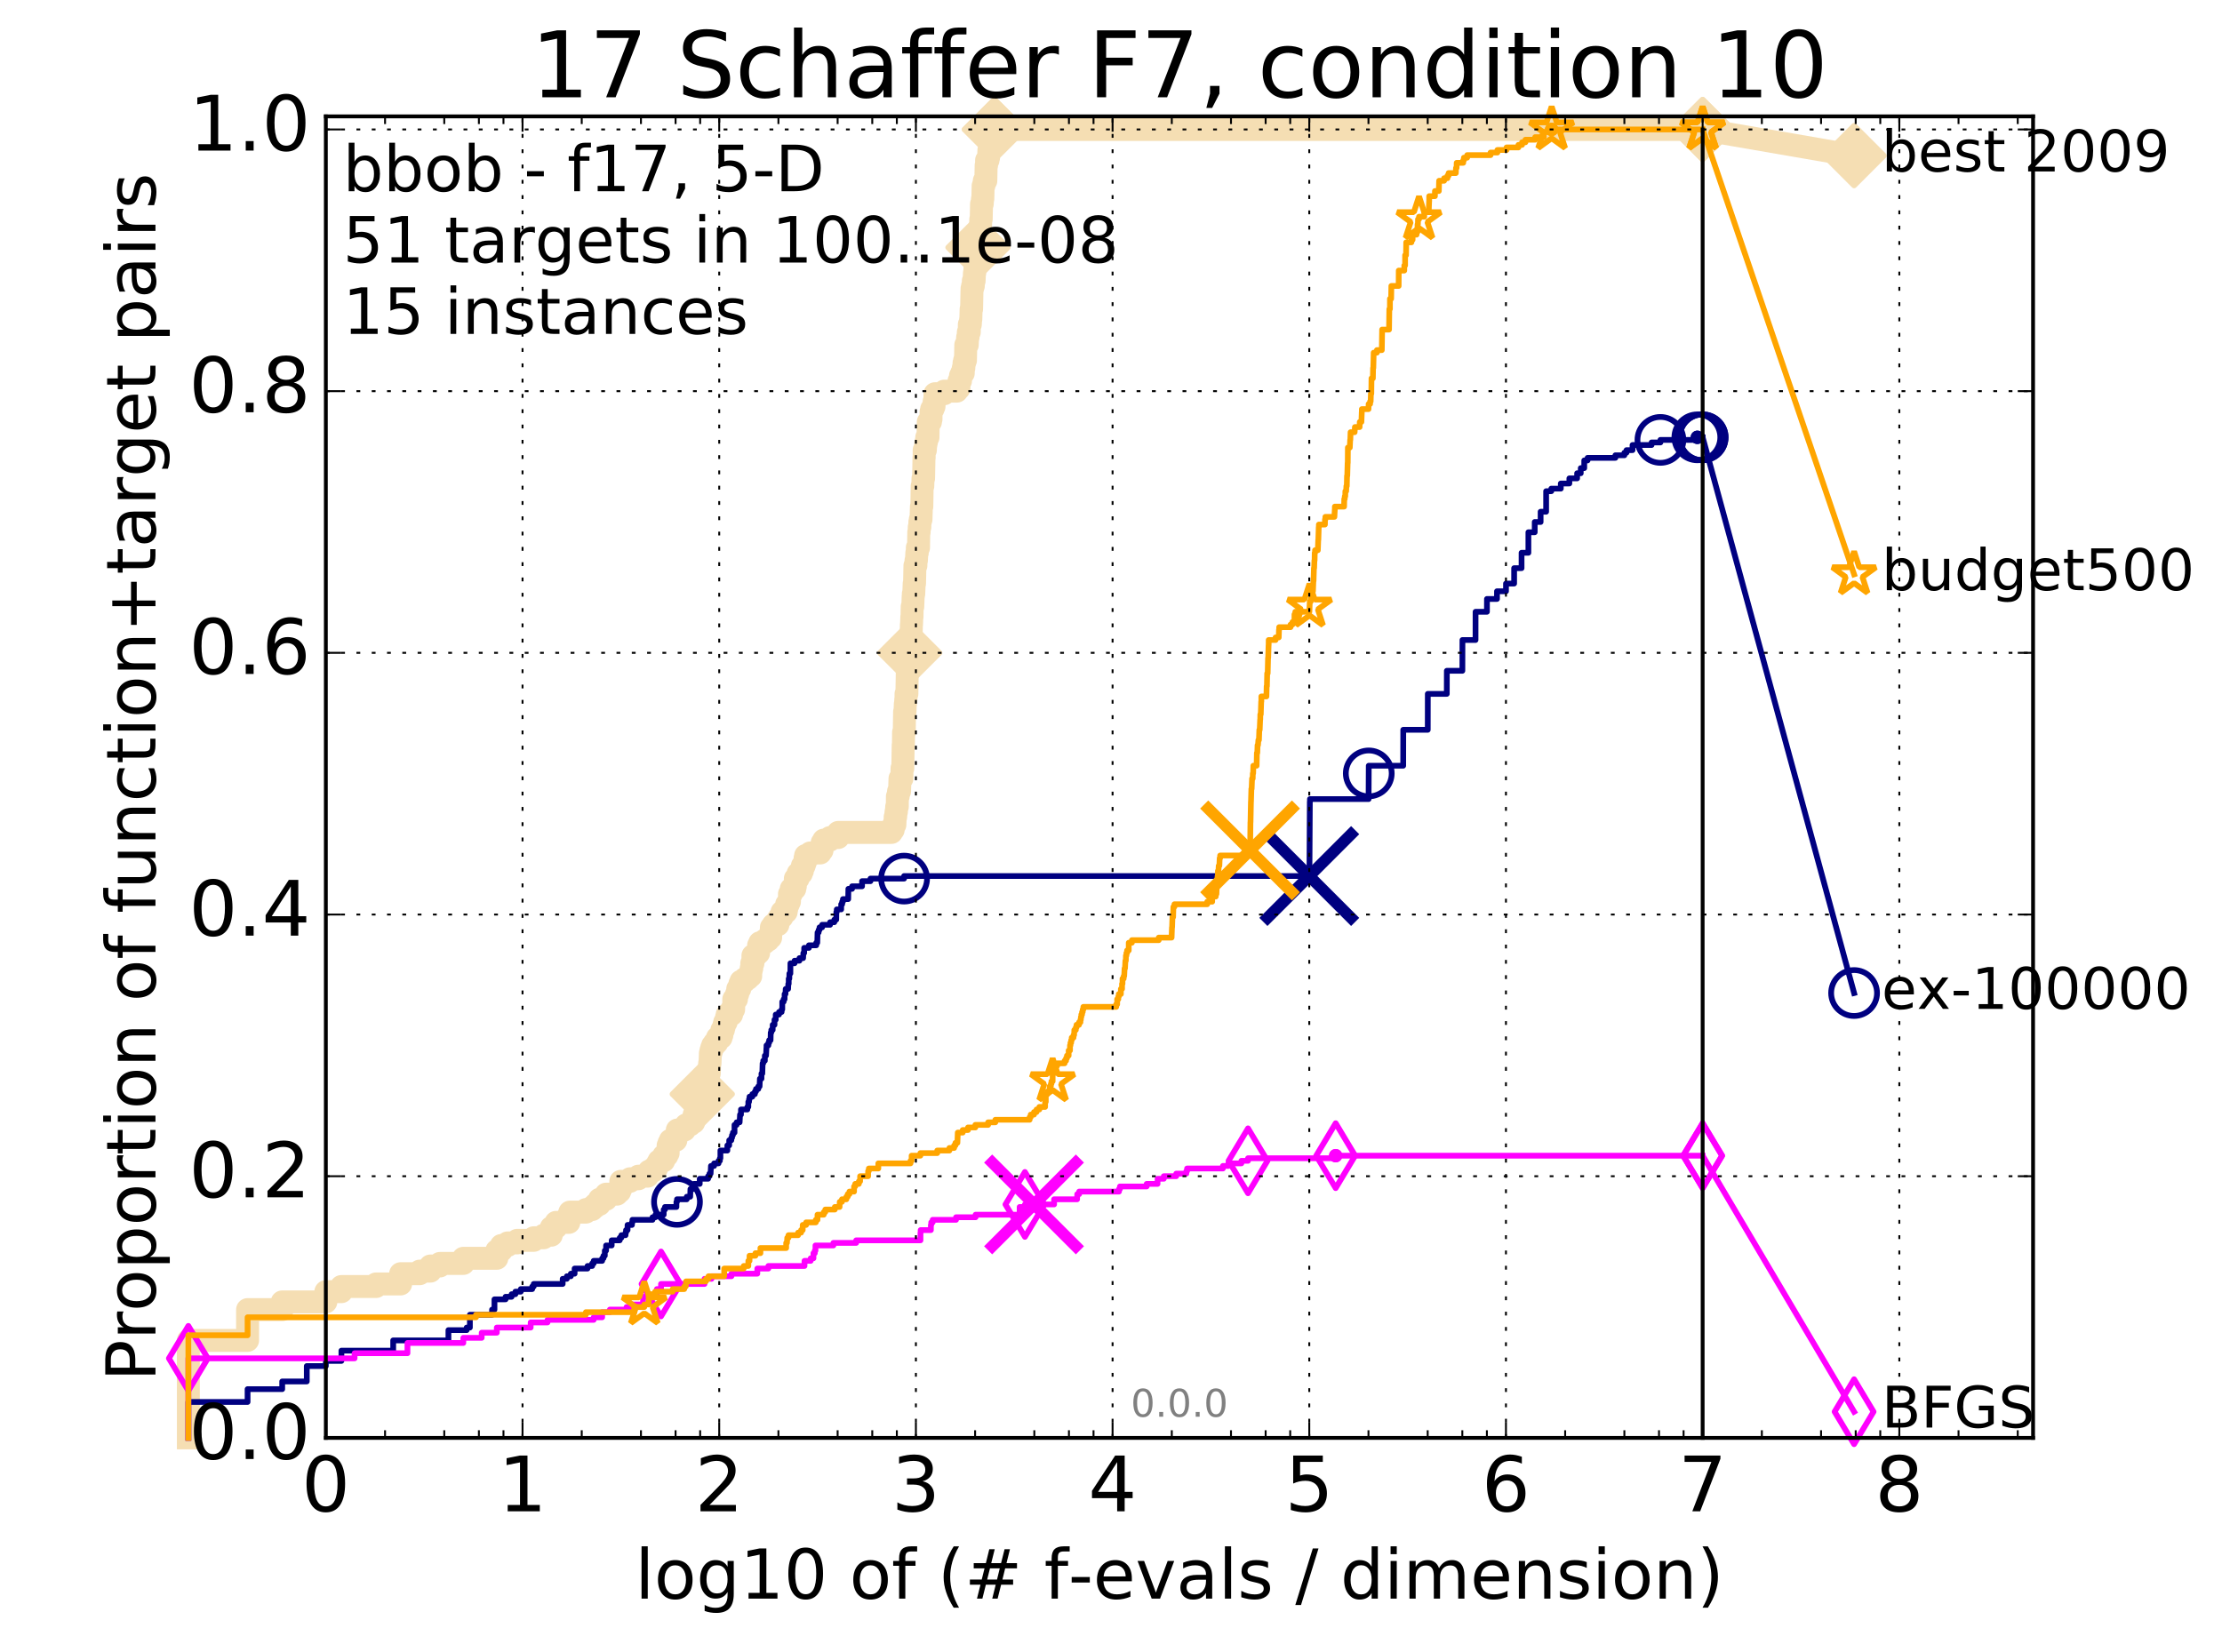 <?xml version="1.0" encoding="utf-8" standalone="no"?>
<!DOCTYPE svg PUBLIC "-//W3C//DTD SVG 1.1//EN"
  "http://www.w3.org/Graphics/SVG/1.1/DTD/svg11.dtd">
<!-- Created with matplotlib (http://matplotlib.org/) -->
<svg height="432pt" version="1.1" viewBox="0 0 581 432" width="581pt" xmlns="http://www.w3.org/2000/svg" xmlns:xlink="http://www.w3.org/1999/xlink">
 <defs>
  <style type="text/css">
*{stroke-linecap:butt;stroke-linejoin:round;stroke-miterlimit:100000;}
  </style>
 </defs>
 <g id="figure_1">
  <g id="patch_1">
   <path d="M 0 432.436 
L 581.016 432.436 
L 581.016 0 
L 0 0 
z
" style="fill:#ffffff;"/>
  </g>
  <g id="axes_1">
   <g id="patch_2">
    <path d="M 85.2 376.036 
L 531.6 376.036 
L 531.6 30.436 
L 85.2 30.436 
z
" style="fill:#ffffff;"/>
   </g>
   <g id="line2d_1">
    <path d="M 49.253 376.036 
L 49.253 350.541 
L 64.735 350.541 
L 64.735 342.489 
L 73.791 342.489 
L 73.791 340.477 
L 85.2 340.477 
L 85.2 337.793 
L 89.272 337.793 
L 89.272 336.451 
L 98.328 336.451 
L 98.328 335.78 
L 104.754 335.78 
L 104.754 333.096 
L 109.738 333.096 
L 109.738 332.425 
L 112.533 332.425 
L 112.533 331.083 
L 115.017 331.083 
L 115.017 330.412 
L 121.147 330.412 
L 121.147 329.071 
L 129.903 329.071 
L 129.903 327.058 
L 131.079 327.058 
L 131.079 325.716 
L 132.734 325.716 
L 132.734 325.045 
L 135.247 325.045 
L 135.247 324.374 
L 139.555 324.374 
L 139.555 323.703 
L 142.142 323.703 
L 142.142 323.032 
L 144.144 323.032 
L 144.144 321.019 
L 145.385 321.019 
L 145.385 319.677 
L 148.741 319.677 
L 148.741 317.665 
L 149 317.665 
L 149 316.994 
L 153.2 316.994 
L 153.2 316.323 
L 154.84 316.323 
L 154.84 315.652 
L 155.617 315.652 
L 155.617 314.981 
L 156.734 314.981 
L 156.734 313.639 
L 158.48 313.639 
L 158.48 312.297 
L 161.315 312.297 
L 161.315 311.626 
L 162.042 311.626 
L 162.042 310.955 
L 162.327 310.955 
L 162.327 308.942 
L 164.736 308.942 
L 164.736 308.272 
L 166.911 308.272 
L 166.911 307.601 
L 169.311 307.601 
L 169.311 306.93 
L 169.72 306.93 
L 169.72 306.259 
L 170.81 306.259 
L 170.81 305.588 
L 171.664 305.588 
L 171.664 304.917 
L 171.941 304.917 
L 171.941 304.246 
L 172.306 304.246 
L 172.306 303.575 
L 173.537 303.575 
L 173.537 302.233 
L 174.377 302.233 
L 174.377 301.562 
L 174.704 301.562 
L 174.704 299.549 
L 174.947 299.549 
L 174.947 298.878 
L 175.266 298.878 
L 175.266 298.207 
L 176.722 298.207 
L 176.722 296.866 
L 177.09 296.866 
L 177.09 295.524 
L 178.979 295.524 
L 178.979 294.853 
L 179.378 294.853 
L 179.378 294.182 
L 180.47 294.182 
L 180.47 293.511 
L 181.392 293.511 
L 181.392 292.84 
L 181.512 292.84 
L 181.512 291.498 
L 182.103 291.498 
L 182.103 290.827 
L 182.335 290.827 
L 182.335 290.156 
L 182.792 290.156 
L 182.849 288.814 
L 183.24 288.814 
L 183.24 287.472 
L 183.625 287.472 
L 183.625 286.131 
L 183.842 286.131 
L 183.949 282.776 
L 184.375 282.776 
L 184.375 282.105 
L 184.844 282.105 
L 184.844 281.434 
L 185.202 281.434 
L 185.202 280.763 
L 185.454 280.763 
L 185.555 278.079 
L 185.654 278.079 
L 185.753 275.396 
L 185.902 275.396 
L 185.902 274.725 
L 186.097 274.725 
L 186.097 274.054 
L 186.34 274.054 
L 186.34 273.383 
L 186.817 273.383 
L 186.817 272.712 
L 187.423 272.712 
L 187.423 272.041 
L 187.606 272.041 
L 187.606 271.37 
L 188.543 271.37 
L 188.543 270.699 
L 188.761 270.699 
L 188.761 269.357 
L 189.147 269.357 
L 189.147 268.686 
L 189.316 268.686 
L 189.316 268.015 
L 189.485 268.015 
L 189.485 267.344 
L 189.859 267.344 
L 189.859 266.673 
L 189.982 266.673 
L 189.982 266.002 
L 190.145 266.002 
L 190.145 265.332 
L 191.295 265.332 
L 191.334 263.99 
L 191.83 263.99 
L 191.867 261.306 
L 192.572 261.306 
L 192.572 259.964 
L 192.898 259.964 
L 192.898 258.622 
L 193.431 258.622 
L 193.466 257.28 
L 193.745 257.28 
L 193.745 256.609 
L 194.727 256.609 
L 194.727 255.938 
L 195.572 255.938 
L 195.572 255.267 
L 196.294 255.267 
L 196.294 253.926 
L 196.418 253.926 
L 196.418 253.255 
L 196.571 253.255 
L 196.571 251.913 
L 196.874 251.913 
L 196.874 249.9 
L 197.701 249.9 
L 197.701 249.229 
L 198.358 249.229 
L 198.358 247.216 
L 198.666 247.216 
L 198.666 246.545 
L 199.961 246.545 
L 199.961 245.874 
L 200.886 245.874 
L 200.886 245.203 
L 201.506 245.203 
L 201.53 243.862 
L 201.628 243.862 
L 201.701 242.52 
L 202.18 242.52 
L 202.18 241.849 
L 203.404 241.849 
L 203.404 240.507 
L 203.849 240.507 
L 203.849 239.836 
L 204.479 239.836 
L 204.479 238.494 
L 205.566 238.494 
L 205.566 237.823 
L 205.688 237.823 
L 205.688 236.481 
L 206.13 236.481 
L 206.13 235.81 
L 206.426 235.81 
L 206.426 233.797 
L 206.892 233.797 
L 206.892 232.456 
L 207.815 232.456 
L 207.815 231.785 
L 207.962 231.785 
L 207.962 229.772 
L 208.683 229.772 
L 208.683 228.43 
L 209.536 228.43 
L 209.536 227.759 
L 209.807 227.759 
L 209.807 226.417 
L 210.275 226.417 
L 210.275 225.746 
L 210.505 225.746 
L 210.505 224.404 
L 210.651 224.404 
L 210.651 223.733 
L 211.838 223.733 
L 211.838 223.062 
L 214.479 223.062 
L 214.479 222.392 
L 214.939 222.392 
L 214.979 220.379 
L 215.377 220.379 
L 215.377 219.708 
L 217.012 219.708 
L 217.012 219.037 
L 219.154 219.037 
L 219.154 217.695 
L 233.096 217.695 
L 233.096 217.024 
L 233.543 217.024 
L 233.543 216.353 
L 233.677 216.353 
L 233.677 215.682 
L 233.993 215.682 
L 234.068 213.669 
L 234.193 213.669 
L 234.289 212.327 
L 234.39 212.327 
L 234.457 210.986 
L 234.624 210.986 
L 234.646 208.302 
L 234.845 208.302 
L 234.944 206.96 
L 235.216 206.96 
L 235.324 203.605 
L 235.824 203.605 
L 235.856 200.922 
L 236.06 200.922 
L 236.159 194.883 
L 236.221 194.883 
L 236.257 191.528 
L 236.442 191.528 
L 236.524 186.161 
L 236.641 186.161 
L 236.712 184.148 
L 236.762 184.148 
L 236.848 182.806 
L 236.893 182.806 
L 236.903 181.464 
L 237.128 181.464 
L 237.236 175.426 
L 237.399 175.426 
L 237.443 174.084 
L 237.628 174.084 
L 237.72 172.742 
L 237.85 172.742 
L 237.937 169.387 
L 237.994 169.387 
L 238.032 168.046 
L 238.208 168.046 
L 238.307 163.349 
L 238.345 163.349 
L 238.41 161.336 
L 238.467 161.336 
L 238.513 158.652 
L 238.671 158.652 
L 238.769 155.969 
L 238.81 155.969 
L 238.81 155.298 
L 238.925 155.298 
L 239.034 152.614 
L 239.13 152.614 
L 239.234 147.917 
L 239.486 147.917 
L 239.512 146.576 
L 239.619 146.576 
L 239.73 144.563 
L 239.845 144.563 
L 239.862 143.221 
L 240.176 143.221 
L 240.232 139.195 
L 240.336 139.195 
L 240.362 137.853 
L 240.516 137.853 
L 240.52 136.511 
L 240.635 136.511 
L 240.635 135.841 
L 240.821 135.841 
L 240.922 132.486 
L 241.034 132.486 
L 241.126 127.118 
L 241.291 127.118 
L 241.341 125.106 
L 241.496 125.106 
L 241.598 119.738 
L 241.643 119.738 
L 241.647 117.725 
L 241.961 117.725 
L 242.029 116.383 
L 242.089 116.383 
L 242.089 115.712 
L 242.227 115.712 
L 242.326 114.371 
L 242.646 114.371 
L 242.72 110.345 
L 243.292 110.345 
L 243.292 109.674 
L 243.431 109.674 
L 243.446 107.661 
L 243.603 107.661 
L 243.603 106.99 
L 243.949 106.99 
L 243.949 106.319 
L 244.222 106.319 
L 244.261 104.977 
L 244.441 104.977 
L 244.477 102.965 
L 246.892 102.965 
L 246.892 102.294 
L 250.17 102.294 
L 250.17 101.623 
L 250.733 101.623 
L 250.768 99.61 
L 251.147 99.61 
L 251.147 98.268 
L 251.447 98.268 
L 251.447 97.597 
L 251.87 97.597 
L 251.87 96.255 
L 252.021 96.255 
L 252.077 94.913 
L 252.229 94.913 
L 252.229 94.242 
L 252.447 94.242 
L 252.529 90.217 
L 252.91 90.217 
L 253.008 88.204 
L 253.122 88.204 
L 253.199 86.862 
L 253.447 86.862 
L 253.454 84.849 
L 253.718 84.849 
L 253.798 83.507 
L 253.85 83.507 
L 253.922 80.824 
L 254.049 80.824 
L 254.144 76.127 
L 254.165 76.127 
L 254.165 75.456 
L 254.305 75.456 
L 254.305 74.785 
L 254.502 74.785 
L 254.502 73.443 
L 254.711 73.443 
L 254.792 71.431 
L 254.864 71.431 
L 254.956 69.418 
L 255.123 69.418 
L 255.123 68.747 
L 255.368 68.747 
L 255.423 67.405 
L 255.671 67.405 
L 255.774 63.379 
L 256.125 63.379 
L 256.235 60.025 
L 256.355 60.025 
L 256.451 57.341 
L 256.566 57.341 
L 256.645 53.315 
L 256.839 53.315 
L 256.9 51.973 
L 256.988 51.973 
L 257.064 48.619 
L 257.256 48.619 
L 257.256 47.948 
L 257.37 47.948 
L 257.37 47.277 
L 257.77 47.277 
L 257.853 43.251 
L 257.964 43.251 
L 257.964 41.909 
L 258.338 41.909 
L 258.338 41.238 
L 258.487 41.238 
L 258.577 39.226 
L 258.717 39.226 
L 258.819 37.884 
L 259.125 37.884 
L 259.125 37.213 
L 259.291 37.213 
L 259.291 36.542 
L 259.474 36.542 
L 259.474 35.871 
L 259.673 35.871 
L 259.756 34.529 
L 260.021 34.529 
L 260.021 33.858 
L 445.2 33.858 
L 445.2 33.858 
" style="fill:none;stroke:#f5deb3;stroke-linecap:square;stroke-width:6.0;"/>
   </g>
   <g id="line2d_2"/>
   <g id="line2d_3">
    <path d="M 445.2 33.858 
L 484.8 40.702 
" style="fill:none;stroke:#f5deb3;stroke-linecap:square;stroke-width:6.0;"/>
    <defs>
     <path d="M -0 7.778 
L 7.778 0 
L 0 -7.778 
L -7.778 -0 
z
" id="mc1d197c48e" style="stroke:#f5deb3;stroke-linejoin:miter;stroke-width:1.5;"/>
    </defs>
    <g>
     <use style="fill:#f5deb3;stroke:#f5deb3;stroke-linejoin:miter;stroke-width:1.5;" x="445.2" xlink:href="#mc1d197c48e" y="33.858"/>
     <use style="fill:#f5deb3;stroke:#f5deb3;stroke-linejoin:miter;stroke-width:1.5;" x="484.8" xlink:href="#mc1d197c48e" y="40.702"/>
    </g>
   </g>
   <g id="line2d_4">
    <defs>
     <path d="M 0 1.5 
C 0.398 1.5 0.779 1.342 1.061 1.061 
C 1.342 0.779 1.5 0.398 1.5 0 
C 1.5 -0.398 1.342 -0.779 1.061 -1.061 
C 0.779 -1.342 0.398 -1.5 0 -1.5 
C -0.398 -1.5 -0.779 -1.342 -1.061 -1.061 
C -1.342 -0.779 -1.5 -0.398 -1.5 0 
C -1.5 0.398 -1.342 0.779 -1.061 1.061 
C -0.779 1.342 -0.398 1.5 0 1.5 
z
" id="md340744db1" style="stroke:#f5deb3;stroke-width:0.5;"/>
    </defs>
    <g>
     <use style="fill:#f5deb3;stroke:#f5deb3;stroke-width:0.5;" x="260.021" xlink:href="#md340744db1" y="33.858"/>
     <use style="fill:#f5deb3;stroke:#f5deb3;stroke-width:0.5;" x="260.021" xlink:href="#md340744db1" y="33.858"/>
    </g>
   </g>
   <g id="line2d_5">
    <g>
     <use style="fill:#f5deb3;stroke:#f5deb3;stroke-linejoin:miter;stroke-width:1.5;" x="183.625" xlink:href="#mc1d197c48e" y="286.131"/>
     <use style="fill:#f5deb3;stroke:#f5deb3;stroke-linejoin:miter;stroke-width:1.5;" x="237.865" xlink:href="#mc1d197c48e" y="170.729"/>
     <use style="fill:#f5deb3;stroke:#f5deb3;stroke-linejoin:miter;stroke-width:1.5;" x="255.712" xlink:href="#mc1d197c48e" y="64.721"/>
     <use style="fill:#f5deb3;stroke:#f5deb3;stroke-linejoin:miter;stroke-width:1.5;" x="260.021" xlink:href="#mc1d197c48e" y="33.858"/>
     <use style="fill:#f5deb3;stroke:#f5deb3;stroke-linejoin:miter;stroke-width:1.5;" x="260.021" xlink:href="#mc1d197c48e" y="33.858"/>
     <use style="fill:#f5deb3;stroke:#f5deb3;stroke-linejoin:miter;stroke-width:1.5;" x="445.2" xlink:href="#mc1d197c48e" y="33.858"/>
    </g>
   </g>
   <g id="line2d_6">
    <defs>
     <path d="M 0 1.5 
C 0.398 1.5 0.779 1.342 1.061 1.061 
C 1.342 0.779 1.5 0.398 1.5 0 
C 1.5 -0.398 1.342 -0.779 1.061 -1.061 
C 0.779 -1.342 0.398 -1.5 0 -1.5 
C -0.398 -1.5 -0.779 -1.342 -1.061 -1.061 
C -1.342 -0.779 -1.5 -0.398 -1.5 0 
C -1.5 0.398 -1.342 0.779 -1.061 1.061 
C -0.779 1.342 -0.398 1.5 0 1.5 
z
" id="mbd2886b220" style="stroke:#000080;stroke-width:0.5;"/>
    </defs>
    <g>
     <use style="fill:#000080;stroke:#000080;stroke-width:0.5;" x="443.819" xlink:href="#mbd2886b220" y="114.371"/>
     <use style="fill:#000080;stroke:#000080;stroke-width:0.5;" x="443.819" xlink:href="#mbd2886b220" y="114.371"/>
    </g>
   </g>
   <g id="line2d_7">
    <path d="M 49.253 376.036 
L 49.253 366.643 
L 64.735 366.643 
L 64.735 363.288 
L 73.791 363.288 
L 73.791 361.276 
L 80.216 361.276 
L 80.216 357.25 
L 85.2 357.25 
L 85.2 355.908 
L 89.272 355.908 
L 89.272 353.224 
L 102.81 353.224 
L 102.81 350.541 
L 117.253 350.541 
L 117.253 347.857 
L 122.023 347.857 
L 122.023 347.186 
L 122.866 347.186 
L 122.866 343.831 
L 128.662 343.831 
L 128.662 342.489 
L 129.291 342.489 
L 129.291 339.806 
L 132.196 339.806 
L 132.196 339.135 
L 133.773 339.135 
L 133.773 338.464 
L 134.766 338.464 
L 134.766 337.793 
L 136.177 337.793 
L 136.177 337.122 
L 139.16 337.122 
L 139.16 336.451 
L 139.555 336.451 
L 139.555 335.78 
L 147.126 335.78 
L 147.126 334.438 
L 148.216 334.438 
L 148.216 333.767 
L 149.255 333.767 
L 149.255 333.096 
L 150.248 333.096 
L 150.248 331.754 
L 153.621 331.754 
L 153.621 331.083 
L 154.84 331.083 
L 154.84 330.412 
L 155.232 330.412 
L 155.232 329.742 
L 157.449 329.742 
L 157.449 329.071 
L 157.798 329.071 
L 157.798 328.4 
L 158.141 328.4 
L 158.141 327.058 
L 158.48 327.058 
L 158.48 325.716 
L 159.942 325.716 
L 159.942 324.374 
L 162.042 324.374 
L 162.042 323.703 
L 162.468 323.703 
L 162.468 323.032 
L 163.564 323.032 
L 163.564 322.361 
L 163.697 322.361 
L 163.697 321.69 
L 164.093 321.69 
L 164.093 320.348 
L 165.238 320.348 
L 165.238 319.677 
L 165.362 319.677 
L 165.362 319.007 
L 170.616 319.007 
L 170.616 318.336 
L 171.383 318.336 
L 171.383 317.665 
L 173.537 317.665 
L 173.537 316.323 
L 173.877 316.323 
L 173.877 315.652 
L 176.87 315.652 
L 176.87 314.31 
L 177.017 314.31 
L 177.017 313.639 
L 179.574 313.639 
L 179.574 312.968 
L 180.47 312.968 
L 180.533 310.955 
L 181.332 310.955 
L 181.332 310.284 
L 181.452 310.284 
L 181.452 309.613 
L 182.961 309.613 
L 182.961 308.272 
L 185.151 308.272 
L 185.151 307.601 
L 185.504 307.601 
L 185.504 306.93 
L 185.803 306.93 
L 185.902 304.917 
L 186.723 304.917 
L 186.723 304.246 
L 187.878 304.246 
L 187.878 303.575 
L 188.235 303.575 
L 188.235 302.904 
L 188.368 302.904 
L 188.368 300.891 
L 190.186 300.891 
L 190.186 299.549 
L 190.668 299.549 
L 190.668 298.207 
L 191.218 298.207 
L 191.218 297.537 
L 191.411 297.537 
L 191.411 296.866 
L 191.64 296.866 
L 191.64 296.195 
L 192.055 296.195 
L 192.055 294.182 
L 192.608 294.182 
L 192.608 293.511 
L 193.396 293.511 
L 193.501 291.498 
L 193.745 291.498 
L 193.745 290.156 
L 195.412 290.156 
L 195.412 289.485 
L 195.668 289.485 
L 195.668 288.143 
L 195.858 288.143 
L 195.858 287.472 
L 195.983 287.472 
L 195.983 286.802 
L 196.723 286.802 
L 196.723 286.131 
L 197.38 286.131 
L 197.38 285.46 
L 197.672 285.46 
L 197.672 284.789 
L 198.274 284.789 
L 198.274 284.118 
L 198.611 284.118 
L 198.694 282.105 
L 199.106 282.105 
L 199.106 280.763 
L 199.323 280.763 
L 199.404 278.079 
L 199.565 278.079 
L 199.565 277.408 
L 199.987 277.408 
L 199.987 276.067 
L 200.3 276.067 
L 200.403 274.054 
L 200.428 274.054 
L 200.428 273.383 
L 200.911 273.383 
L 200.911 272.712 
L 201.111 272.712 
L 201.111 272.041 
L 201.481 272.041 
L 201.53 270.028 
L 201.676 270.028 
L 201.676 269.357 
L 202.038 269.357 
L 202.038 268.015 
L 202.51 268.015 
L 202.51 266.673 
L 202.835 266.673 
L 202.835 265.332 
L 203.694 265.332 
L 203.694 264.661 
L 204.372 264.661 
L 204.372 263.99 
L 204.543 263.99 
L 204.543 261.977 
L 204.903 261.977 
L 204.903 261.306 
L 205.154 261.306 
L 205.154 259.964 
L 205.381 259.964 
L 205.443 258.622 
L 206.07 258.622 
L 206.13 257.28 
L 206.229 257.28 
L 206.229 255.938 
L 206.387 255.938 
L 206.406 254.597 
L 206.66 254.597 
L 206.68 251.913 
L 207.759 251.913 
L 207.759 251.242 
L 209.035 251.242 
L 209.035 250.571 
L 209.992 250.571 
L 210.059 249.229 
L 210.275 249.229 
L 210.275 247.887 
L 211.512 247.887 
L 211.512 247.216 
L 213.428 247.216 
L 213.428 246.545 
L 213.699 246.545 
L 213.769 243.862 
L 214.05 243.862 
L 214.05 243.191 
L 214.286 243.191 
L 214.286 242.52 
L 214.966 242.52 
L 214.966 241.849 
L 217.048 241.849 
L 217.048 241.178 
L 218.155 241.178 
L 218.155 240.507 
L 218.66 240.507 
L 218.683 238.494 
L 218.796 238.494 
L 218.796 237.823 
L 219.95 237.823 
L 219.95 236.481 
L 220.205 236.481 
L 220.205 235.81 
L 220.406 235.81 
L 220.406 235.139 
L 221.78 235.139 
L 221.829 232.456 
L 222.793 232.456 
L 222.793 231.785 
L 225.407 231.785 
L 225.407 230.443 
L 227.602 230.443 
L 227.602 229.772 
L 236.401 229.772 
L 236.401 229.101 
L 342.384 229.101 
L 342.491 209.644 
L 342.522 209.644 
L 342.522 208.973 
L 357.854 208.973 
L 357.899 200.251 
L 366.903 200.251 
L 366.92 190.857 
L 373.324 190.857 
L 373.339 181.464 
L 378.303 181.464 
L 378.316 175.426 
L 382.374 175.426 
L 382.394 167.375 
L 385.815 167.375 
L 385.826 159.994 
L 388.797 159.994 
L 388.806 156.64 
L 391.426 156.64 
L 391.429 154.627 
L 393.781 154.627 
L 393.783 152.614 
L 395.907 152.614 
L 395.912 148.588 
L 397.851 148.588 
L 397.854 144.563 
L 399.637 144.563 
L 399.639 139.195 
L 401.292 139.195 
L 401.297 136.511 
L 402.834 136.511 
L 402.834 133.828 
L 404.275 133.828 
L 404.278 128.46 
L 405.63 128.46 
L 405.63 127.789 
L 408.113 127.789 
L 408.113 126.447 
L 410.347 126.447 
L 410.35 125.106 
L 412.38 125.106 
L 412.38 123.764 
L 413.329 123.764 
L 413.329 122.422 
L 414.241 122.422 
L 414.242 120.409 
L 415.117 120.409 
L 415.117 119.738 
L 422.384 119.738 
L 422.384 119.067 
L 424.737 119.067 
L 424.737 118.396 
L 425.289 118.396 
L 425.289 117.725 
L 426.866 117.725 
L 426.866 116.383 
L 431.85 116.383 
L 431.85 115.712 
L 434.161 115.712 
L 434.161 115.041 
L 443.819 115.041 
L 443.819 114.371 
L 445.2 114.371 
L 445.2 114.371 
" style="fill:none;stroke:#000080;stroke-linecap:square;stroke-width:1.5;"/>
   </g>
   <g id="line2d_8">
    <defs>
     <path d="M 0 6 
C 1.591 6 3.117 5.368 4.243 4.243 
C 5.368 3.117 6 1.591 6 0 
C 6 -1.591 5.368 -3.117 4.243 -4.243 
C 3.117 -5.368 1.591 -6 0 -6 
C -1.591 -6 -3.117 -5.368 -4.243 -4.243 
C -5.368 -3.117 -6 -1.591 -6 0 
C -6 1.591 -5.368 3.117 -4.243 4.243 
C -3.117 5.368 -1.591 6 0 6 
z
" id="m505d1a1b97" style="stroke:#000080;stroke-width:1.5;"/>
    </defs>
    <g>
     <use style="fill:none;stroke:#000080;stroke-width:1.5;" x="177.017" xlink:href="#m505d1a1b97" y="314.31"/>
     <use style="fill:none;stroke:#000080;stroke-width:1.5;" x="236.401" xlink:href="#m505d1a1b97" y="229.772"/>
     <use style="fill:none;stroke:#000080;stroke-width:1.5;" x="357.899" xlink:href="#m505d1a1b97" y="202.263"/>
     <use style="fill:none;stroke:#000080;stroke-width:1.5;" x="434.161" xlink:href="#m505d1a1b97" y="115.041"/>
     <use style="fill:none;stroke:#000080;stroke-width:1.5;" x="443.819" xlink:href="#m505d1a1b97" y="114.371"/>
     <use style="fill:none;stroke:#000080;stroke-width:1.5;" x="445.2" xlink:href="#m505d1a1b97" y="114.371"/>
    </g>
   </g>
   <g id="line2d_9"/>
   <g id="line2d_10">
    <path clip-path="url(#p9cb77883f7)" d="M 342.343 229.101 
" style="fill:none;stroke:#000080;stroke-linecap:square;"/>
    <defs>
     <path d="M -12 12 
L 12 -12 
M -12 -12 
L 12 12 
" id="m7860772229" style="stroke:#000080;stroke-width:3.0;"/>
    </defs>
    <g clip-path="url(#p9cb77883f7)">
     <use style="fill:#000080;stroke:#000080;stroke-width:3.0;" x="342.343" xlink:href="#m7860772229" y="229.101"/>
    </g>
   </g>
   <g id="line2d_11">
    <defs>
     <path d="M 0 1.5 
C 0.398 1.5 0.779 1.342 1.061 1.061 
C 1.342 0.779 1.5 0.398 1.5 0 
C 1.5 -0.398 1.342 -0.779 1.061 -1.061 
C 0.779 -1.342 0.398 -1.5 0 -1.5 
C -0.398 -1.5 -0.779 -1.342 -1.061 -1.061 
C -1.342 -0.779 -1.5 -0.398 -1.5 0 
C -1.5 0.398 -1.342 0.779 -1.061 1.061 
C -0.779 1.342 -0.398 1.5 0 1.5 
z
" id="m16c378d478" style="stroke:#ff00ff;stroke-width:0.5;"/>
    </defs>
    <g>
     <use style="fill:#ff00ff;stroke:#ff00ff;stroke-width:0.5;" x="349.248" xlink:href="#m16c378d478" y="302.233"/>
     <use style="fill:#ff00ff;stroke:#ff00ff;stroke-width:0.5;" x="349.248" xlink:href="#m16c378d478" y="302.233"/>
    </g>
   </g>
   <g id="line2d_12">
    <path d="M 49.253 376.036 
L 49.253 355.237 
L 92.715 355.237 
L 92.715 353.895 
L 106.541 353.895 
L 106.541 351.212 
L 121.147 351.212 
L 121.147 349.87 
L 125.952 349.87 
L 125.952 348.528 
L 129.903 348.528 
L 129.903 347.186 
L 138.757 347.186 
L 138.757 345.844 
L 143.165 345.844 
L 143.165 345.173 
L 155.232 345.173 
L 155.232 344.502 
L 157.449 344.502 
L 157.449 343.16 
L 159.465 343.16 
L 159.465 342.489 
L 163.83 342.489 
L 163.83 341.818 
L 165.362 341.818 
L 165.362 341.147 
L 168.143 341.147 
L 168.143 339.135 
L 171.757 339.135 
L 171.757 337.122 
L 172.842 337.122 
L 172.842 335.78 
L 184.216 335.78 
L 184.216 334.438 
L 186.049 334.438 
L 186.049 333.767 
L 191.256 333.767 
L 191.256 333.096 
L 198.018 333.096 
L 198.018 331.754 
L 200.911 331.754 
L 200.911 331.083 
L 210.357 331.083 
L 210.357 329.742 
L 211.976 329.742 
L 211.976 329.071 
L 212.699 329.071 
L 212.699 327.729 
L 213.052 327.729 
L 213.052 327.058 
L 213.226 327.058 
L 213.226 325.716 
L 217.91 325.716 
L 217.91 325.045 
L 223.87 325.045 
L 223.87 324.374 
L 240.682 324.374 
L 240.682 322.361 
L 240.732 322.361 
L 240.732 321.69 
L 243.405 321.69 
L 243.405 320.348 
L 243.495 320.348 
L 243.495 319.677 
L 243.872 319.677 
L 243.872 319.007 
L 249.981 319.007 
L 249.981 318.336 
L 255.094 318.336 
L 255.094 317.665 
L 266.604 317.665 
L 266.604 316.994 
L 266.612 316.994 
L 266.612 315.652 
L 267.992 315.652 
L 267.992 314.981 
L 275.622 314.981 
L 275.622 313.639 
L 281.638 313.639 
L 281.638 312.968 
L 281.671 312.968 
L 281.671 312.297 
L 282.176 312.297 
L 282.176 311.626 
L 292.591 311.626 
L 292.591 310.955 
L 292.839 310.955 
L 292.839 310.284 
L 299.824 310.284 
L 299.824 309.613 
L 302.67 309.613 
L 302.67 308.942 
L 302.688 308.942 
L 302.688 308.272 
L 304.303 308.272 
L 304.303 307.601 
L 307.563 307.601 
L 307.563 306.93 
L 310.193 306.93 
L 310.193 306.259 
L 310.392 306.259 
L 310.392 305.588 
L 319.762 305.588 
L 319.762 304.917 
L 321.194 304.917 
L 321.194 304.246 
L 324.596 304.246 
L 324.596 303.575 
L 326.329 303.575 
L 326.329 302.904 
L 349.248 302.904 
L 349.248 302.233 
L 445.2 302.233 
" style="fill:none;stroke:#ff00ff;stroke-linecap:square;stroke-width:1.5;"/>
   </g>
   <g id="line2d_13">
    <defs>
     <path d="M -0 8.485 
L 5.091 0 
L 0 -8.485 
L -5.091 -0 
z
" id="m936886c799" style="stroke:#ff00ff;stroke-linejoin:miter;stroke-width:1.5;"/>
    </defs>
    <g>
     <use style="fill:none;stroke:#ff00ff;stroke-linejoin:miter;stroke-width:1.5;" x="49.253" xlink:href="#m936886c799" y="355.237"/>
     <use style="fill:none;stroke:#ff00ff;stroke-linejoin:miter;stroke-width:1.5;" x="172.842" xlink:href="#m936886c799" y="335.78"/>
     <use style="fill:none;stroke:#ff00ff;stroke-linejoin:miter;stroke-width:1.5;" x="267.992" xlink:href="#m936886c799" y="314.981"/>
     <use style="fill:none;stroke:#ff00ff;stroke-linejoin:miter;stroke-width:1.5;" x="326.329" xlink:href="#m936886c799" y="303.575"/>
     <use style="fill:none;stroke:#ff00ff;stroke-linejoin:miter;stroke-width:1.5;" x="349.248" xlink:href="#m936886c799" y="302.233"/>
     <use style="fill:none;stroke:#ff00ff;stroke-linejoin:miter;stroke-width:1.5;" x="445.2" xlink:href="#m936886c799" y="302.233"/>
    </g>
   </g>
   <g id="line2d_14"/>
   <g id="line2d_15">
    <path clip-path="url(#p9cb77883f7)" d="M 270.373 314.981 
" style="fill:none;stroke:#ff00ff;stroke-linecap:square;"/>
    <defs>
     <path d="M -12 12 
L 12 -12 
M -12 -12 
L 12 12 
" id="mb8e108da1f" style="stroke:#ff00ff;stroke-width:3.0;"/>
    </defs>
    <g clip-path="url(#p9cb77883f7)">
     <use style="fill:#ff00ff;stroke:#ff00ff;stroke-width:3.0;" x="270.373" xlink:href="#mb8e108da1f" y="314.981"/>
    </g>
   </g>
   <g id="line2d_16">
    <defs>
     <path d="M 0 1.5 
C 0.398 1.5 0.779 1.342 1.061 1.061 
C 1.342 0.779 1.5 0.398 1.5 0 
C 1.5 -0.398 1.342 -0.779 1.061 -1.061 
C 0.779 -1.342 0.398 -1.5 0 -1.5 
C -0.398 -1.5 -0.779 -1.342 -1.061 -1.061 
C -1.342 -0.779 -1.5 -0.398 -1.5 0 
C -1.5 0.398 -1.342 0.779 -1.061 1.061 
C -0.779 1.342 -0.398 1.5 0 1.5 
z
" id="m34f085b93c" style="stroke:#ffa500;stroke-width:0.5;"/>
    </defs>
    <g>
     <use style="fill:#ffa500;stroke:#ffa500;stroke-width:0.5;" x="405.719" xlink:href="#m34f085b93c" y="33.858"/>
     <use style="fill:#ffa500;stroke:#ffa500;stroke-width:0.5;" x="405.719" xlink:href="#m34f085b93c" y="33.858"/>
    </g>
   </g>
   <g id="line2d_17">
    <path d="M 49.253 376.036 
L 49.253 349.199 
L 64.735 349.199 
L 64.735 344.502 
L 124.462 344.502 
L 124.462 343.831 
L 153.2 343.831 
L 153.2 343.16 
L 165.85 343.16 
L 165.85 341.818 
L 168.468 341.818 
L 168.468 341.147 
L 169.619 341.147 
L 169.619 338.464 
L 171.288 338.464 
L 171.288 337.793 
L 175.891 337.793 
L 175.891 337.122 
L 178.912 337.122 
L 178.912 336.451 
L 179.312 336.451 
L 179.378 335.109 
L 184.584 335.109 
L 184.584 334.438 
L 185.253 334.438 
L 185.253 333.767 
L 189.359 333.767 
L 189.359 331.754 
L 194.46 331.754 
L 194.46 331.083 
L 195.668 331.083 
L 195.668 329.742 
L 195.983 329.742 
L 195.983 328.4 
L 197.526 328.4 
L 197.526 327.729 
L 198.832 327.729 
L 198.832 326.387 
L 205.566 326.387 
L 205.566 325.045 
L 205.769 325.045 
L 205.849 323.703 
L 206.169 323.703 
L 206.169 323.032 
L 208.683 323.032 
L 208.683 322.361 
L 209.467 322.361 
L 209.467 321.69 
L 209.891 321.69 
L 209.891 320.348 
L 210.781 320.348 
L 210.781 319.677 
L 213.313 319.677 
L 213.313 319.007 
L 213.755 319.007 
L 213.755 317.665 
L 215.39 317.665 
L 215.39 316.994 
L 215.794 316.994 
L 215.794 316.323 
L 218.282 316.323 
L 218.282 315.652 
L 219.528 315.652 
L 219.572 314.31 
L 220.152 314.31 
L 220.152 313.639 
L 221.301 313.639 
L 221.301 312.968 
L 221.661 312.968 
L 221.661 312.297 
L 222.103 312.297 
L 222.103 311.626 
L 223.315 311.626 
L 223.315 310.284 
L 223.617 310.284 
L 223.617 309.613 
L 224.569 309.613 
L 224.569 308.942 
L 224.897 308.942 
L 224.897 307.601 
L 226.993 307.601 
L 226.993 306.259 
L 227.18 306.259 
L 227.18 305.588 
L 229.657 305.588 
L 229.657 304.246 
L 238.075 304.246 
L 238.075 303.575 
L 238.368 303.575 
L 238.368 302.233 
L 240.656 302.233 
L 240.656 301.562 
L 245.062 301.562 
L 245.062 300.891 
L 248.245 300.891 
L 248.245 300.22 
L 249.486 300.22 
L 249.486 299.549 
L 249.829 299.549 
L 249.829 298.878 
L 250.338 298.878 
L 250.437 296.195 
L 251.728 296.195 
L 251.728 295.524 
L 253.112 295.524 
L 253.112 294.853 
L 255.03 294.853 
L 255.03 294.182 
L 258.369 294.182 
L 258.369 293.511 
L 260.262 293.511 
L 260.262 292.84 
L 269.223 292.84 
L 269.223 292.169 
L 269.501 292.169 
L 269.501 291.498 
L 270.365 291.498 
L 270.365 290.827 
L 271.029 290.827 
L 271.029 290.156 
L 271.768 290.156 
L 271.768 289.485 
L 273.27 289.485 
L 273.27 288.143 
L 273.448 288.143 
L 273.448 286.131 
L 273.847 286.131 
L 273.847 285.46 
L 274.464 285.46 
L 274.464 284.118 
L 274.776 284.118 
L 274.776 283.447 
L 274.925 283.447 
L 274.925 282.776 
L 275.24 282.776 
L 275.24 280.763 
L 275.508 280.763 
L 275.508 279.421 
L 275.888 279.421 
L 275.888 278.75 
L 276.424 278.75 
L 276.424 278.079 
L 278.364 278.079 
L 278.364 277.408 
L 278.749 277.408 
L 278.749 276.737 
L 278.989 276.737 
L 278.989 276.067 
L 279.427 276.067 
L 279.427 274.725 
L 279.781 274.725 
L 279.781 273.383 
L 279.9 273.383 
L 279.9 272.712 
L 280.081 272.712 
L 280.081 272.041 
L 280.229 272.041 
L 280.229 271.37 
L 280.694 271.37 
L 280.694 270.699 
L 280.849 270.699 
L 280.912 269.357 
L 281.301 269.357 
L 281.301 268.686 
L 281.488 268.686 
L 281.488 268.015 
L 282.139 268.015 
L 282.139 267.344 
L 282.508 267.344 
L 282.508 266.673 
L 282.621 266.673 
L 282.621 266.002 
L 282.738 266.002 
L 282.738 265.332 
L 282.932 265.332 
L 282.932 264.661 
L 283.107 264.661 
L 283.107 263.99 
L 283.275 263.99 
L 283.275 263.319 
L 291.857 263.319 
L 291.857 262.648 
L 292.113 262.648 
L 292.113 261.306 
L 292.41 261.306 
L 292.41 260.635 
L 292.542 260.635 
L 292.542 259.964 
L 293.081 259.964 
L 293.081 258.622 
L 293.388 258.622 
L 293.388 257.28 
L 293.508 257.28 
L 293.508 255.938 
L 293.813 255.938 
L 293.813 255.267 
L 293.948 255.267 
L 294.049 253.255 
L 294.16 253.255 
L 294.263 251.242 
L 294.379 251.242 
L 294.402 249.9 
L 294.528 249.9 
L 294.528 249.229 
L 294.705 249.229 
L 294.705 248.558 
L 295.138 248.558 
L 295.138 246.545 
L 295.962 246.545 
L 295.962 245.874 
L 302.982 245.874 
L 302.982 245.203 
L 306.342 245.203 
L 306.439 242.52 
L 306.477 242.52 
L 306.562 239.836 
L 306.743 239.836 
L 306.813 237.152 
L 307.086 237.152 
L 307.086 236.481 
L 315.664 236.481 
L 315.664 235.81 
L 316.958 235.81 
L 316.958 234.468 
L 317.883 234.468 
L 317.883 233.797 
L 318.072 233.797 
L 318.177 231.114 
L 318.213 231.114 
L 318.213 230.443 
L 318.327 230.443 
L 318.372 229.101 
L 318.449 229.101 
L 318.449 227.759 
L 318.601 227.759 
L 318.663 226.417 
L 318.834 226.417 
L 318.917 224.404 
L 319.04 224.404 
L 319.04 223.733 
L 326.861 223.733 
L 326.96 215.011 
L 326.98 215.011 
L 327.089 209.644 
L 327.105 209.644 
L 327.202 206.289 
L 327.277 206.289 
L 327.379 203.605 
L 327.552 203.605 
L 327.579 202.263 
L 327.669 202.263 
L 327.72 200.251 
L 328.574 200.251 
L 328.648 196.896 
L 328.753 196.896 
L 328.819 194.883 
L 328.931 194.883 
L 329.036 193.541 
L 329.184 193.541 
L 329.282 190.857 
L 329.386 190.857 
L 329.497 188.174 
L 329.527 188.174 
L 329.541 186.832 
L 329.66 186.832 
L 329.77 183.477 
L 329.809 183.477 
L 329.81 182.135 
L 331.138 182.135 
L 331.203 179.452 
L 331.269 179.452 
L 331.34 176.097 
L 331.469 176.097 
L 331.563 172.071 
L 331.601 172.071 
L 331.705 168.717 
L 331.723 168.717 
L 331.731 167.375 
L 333.529 167.375 
L 333.529 166.704 
L 334.361 166.704 
L 334.424 164.691 
L 334.476 164.691 
L 334.476 164.02 
L 337.44 164.02 
L 337.44 163.349 
L 337.942 163.349 
L 337.942 162.678 
L 338.456 162.678 
L 338.478 160.665 
L 338.696 160.665 
L 338.696 159.994 
L 342.375 159.994 
L 342.473 157.311 
L 342.73 157.311 
L 342.73 156.64 
L 343.174 156.64 
L 343.193 154.627 
L 343.306 154.627 
L 343.412 151.943 
L 343.459 151.943 
L 343.559 148.588 
L 343.618 148.588 
L 343.682 146.576 
L 343.734 146.576 
L 343.769 144.563 
L 343.859 144.563 
L 343.859 143.892 
L 344.585 143.892 
L 344.685 141.208 
L 344.712 141.208 
L 344.818 137.853 
L 344.856 137.853 
L 344.856 137.182 
L 346.437 137.182 
L 346.454 135.841 
L 346.551 135.841 
L 346.551 135.17 
L 348.912 135.17 
L 349.023 133.157 
L 349.038 133.157 
L 349.038 132.486 
L 351.45 132.486 
L 351.489 130.473 
L 351.627 130.473 
L 351.627 129.802 
L 351.75 129.802 
L 351.776 128.46 
L 351.988 128.46 
L 352.048 127.118 
L 352.154 127.118 
L 352.216 124.435 
L 352.279 124.435 
L 352.372 121.08 
L 352.404 121.08 
L 352.44 117.054 
L 352.946 117.054 
L 353.035 115.041 
L 353.077 115.041 
L 353.142 113.029 
L 354.202 113.029 
L 354.279 111.687 
L 355.507 111.687 
L 355.545 110.345 
L 355.976 110.345 
L 356.077 107.661 
L 356.096 107.661 
L 356.096 106.99 
L 357.831 106.99 
L 357.868 105.648 
L 358.253 105.648 
L 358.253 104.977 
L 358.397 104.977 
L 358.457 102.965 
L 358.563 102.965 
L 358.611 98.939 
L 358.976 98.939 
L 359.025 96.255 
L 359.09 96.255 
L 359.183 92.23 
L 360.029 92.23 
L 360.029 91.559 
L 361.31 91.559 
L 361.394 86.191 
L 363.202 86.191 
L 363.275 80.824 
L 363.433 80.824 
L 363.44 78.14 
L 363.75 78.14 
L 363.805 74.785 
L 365.715 74.785 
L 365.74 70.76 
L 367.178 70.76 
L 367.191 69.418 
L 367.403 69.418 
L 367.405 66.734 
L 367.647 66.734 
L 367.693 63.379 
L 369.053 63.379 
L 369.053 62.708 
L 369.357 62.708 
L 369.371 61.366 
L 370.396 61.366 
L 370.396 60.696 
L 370.623 60.696 
L 370.655 58.683 
L 370.749 58.683 
L 370.775 57.341 
L 371.043 57.341 
L 371.043 56.67 
L 372.411 56.67 
L 372.43 55.328 
L 373.577 55.328 
L 373.683 52.644 
L 373.699 52.644 
L 373.702 51.302 
L 375.198 51.302 
L 375.204 49.961 
L 376.22 49.961 
L 376.294 47.277 
L 377.598 47.277 
L 377.598 46.606 
L 378.473 46.606 
L 378.473 45.935 
L 378.783 45.935 
L 378.783 45.264 
L 380.661 45.264 
L 380.708 43.922 
L 380.866 43.922 
L 380.891 42.58 
L 382.598 42.58 
L 382.598 41.909 
L 382.773 41.909 
L 382.773 41.238 
L 383.632 41.238 
L 383.632 40.567 
L 389.744 40.567 
L 389.744 39.896 
L 391.531 39.896 
L 391.531 39.226 
L 393.933 39.226 
L 393.933 38.555 
L 397.035 38.555 
L 397.035 37.884 
L 397.981 37.884 
L 397.981 37.213 
L 398.865 37.213 
L 398.865 36.542 
L 401.405 36.542 
L 401.405 35.871 
L 403.666 35.871 
L 403.666 34.529 
L 405.719 34.529 
L 405.719 33.858 
L 445.2 33.858 
L 445.2 33.858 
" style="fill:none;stroke:#ffa500;stroke-linecap:square;stroke-width:1.5;"/>
   </g>
   <g id="line2d_18">
    <defs>
     <path d="M 0 -6 
L -1.347 -1.854 
L -5.706 -1.854 
L -2.18 0.708 
L -3.527 4.854 
L -0 2.292 
L 3.527 4.854 
L 2.18 0.708 
L 5.706 -1.854 
L 1.347 -1.854 
z
" id="mdbc4d3112f" style="stroke:#ffa500;stroke-linejoin:bevel;stroke-width:1.5;"/>
    </defs>
    <g>
     <use style="fill:none;stroke:#ffa500;stroke-linejoin:bevel;stroke-width:1.5;" x="168.468" xlink:href="#mdbc4d3112f" y="341.147"/>
     <use style="fill:none;stroke:#ffa500;stroke-linejoin:bevel;stroke-width:1.5;" x="275.24" xlink:href="#mdbc4d3112f" y="282.776"/>
     <use style="fill:none;stroke:#ffa500;stroke-linejoin:bevel;stroke-width:1.5;" x="342.41" xlink:href="#mdbc4d3112f" y="158.652"/>
     <use style="fill:none;stroke:#ffa500;stroke-linejoin:bevel;stroke-width:1.5;" x="371.043" xlink:href="#mdbc4d3112f" y="57.341"/>
     <use style="fill:none;stroke:#ffa500;stroke-linejoin:bevel;stroke-width:1.5;" x="405.719" xlink:href="#mdbc4d3112f" y="33.858"/>
     <use style="fill:none;stroke:#ffa500;stroke-linejoin:bevel;stroke-width:1.5;" x="445.2" xlink:href="#mdbc4d3112f" y="33.858"/>
    </g>
   </g>
   <g id="line2d_19"/>
   <g id="line2d_20">
    <path clip-path="url(#p9cb77883f7)" d="M 326.864 222.392 
" style="fill:none;stroke:#ffa500;stroke-linecap:square;"/>
    <defs>
     <path d="M -12 12 
L 12 -12 
M -12 -12 
L 12 12 
" id="me4a29ea67c" style="stroke:#ffa500;stroke-width:3.0;"/>
    </defs>
    <g clip-path="url(#p9cb77883f7)">
     <use style="fill:#ffa500;stroke:#ffa500;stroke-width:3.0;" x="326.864" xlink:href="#me4a29ea67c" y="222.392"/>
    </g>
   </g>
   <g id="line2d_21">
    <path d="M 445.2 302.233 
L 484.8 369.193 
" style="fill:none;stroke:#ff00ff;stroke-linecap:square;stroke-width:1.5;"/>
    <g>
     <use style="fill:none;stroke:#ff00ff;stroke-linejoin:miter;stroke-width:1.5;" x="445.2" xlink:href="#m936886c799" y="302.233"/>
     <use style="fill:none;stroke:#ff00ff;stroke-linejoin:miter;stroke-width:1.5;" x="484.8" xlink:href="#m936886c799" y="369.193"/>
    </g>
   </g>
   <g id="line2d_22">
    <path d="M 445.2 114.371 
L 484.8 259.696 
" style="fill:none;stroke:#000080;stroke-linecap:square;stroke-width:1.5;"/>
    <g>
     <use style="fill:none;stroke:#000080;stroke-width:1.5;" x="445.2" xlink:href="#m505d1a1b97" y="114.371"/>
     <use style="fill:none;stroke:#000080;stroke-width:1.5;" x="484.8" xlink:href="#m505d1a1b97" y="259.696"/>
    </g>
   </g>
   <g id="line2d_23">
    <path d="M 445.2 33.858 
L 484.8 150.199 
" style="fill:none;stroke:#ffa500;stroke-linecap:square;stroke-width:1.5;"/>
    <g>
     <use style="fill:none;stroke:#ffa500;stroke-linejoin:bevel;stroke-width:1.5;" x="445.2" xlink:href="#mdbc4d3112f" y="33.858"/>
     <use style="fill:none;stroke:#ffa500;stroke-linejoin:bevel;stroke-width:1.5;" x="484.8" xlink:href="#mdbc4d3112f" y="150.199"/>
    </g>
   </g>
   <g id="line2d_24">
    <path d="M 445.2 376.036 
L 445.2 33.858 
" style="fill:none;stroke:#000000;stroke-linecap:square;"/>
   </g>
   <g id="patch_3">
    <path d="M 85.2 30.436 
L 531.6 30.436 
" style="fill:none;stroke:#000000;stroke-linecap:square;stroke-linejoin:miter;"/>
   </g>
   <g id="patch_4">
    <path d="M 531.6 376.036 
L 531.6 30.436 
" style="fill:none;stroke:#000000;stroke-linecap:square;stroke-linejoin:miter;"/>
   </g>
   <g id="patch_5">
    <path d="M 85.2 376.036 
L 531.6 376.036 
" style="fill:none;stroke:#000000;stroke-linecap:square;stroke-linejoin:miter;"/>
   </g>
   <g id="patch_6">
    <path d="M 85.2 376.036 
L 85.2 30.436 
" style="fill:none;stroke:#000000;stroke-linecap:square;stroke-linejoin:miter;"/>
   </g>
   <g id="matplotlib.axis_1">
    <g id="xtick_1">
     <g id="line2d_25">
      <path clip-path="url(#p9cb77883f7)" d="M 85.2 376.036 
L 85.2 30.436 
" style="fill:none;stroke:#000000;stroke-dasharray:1,3;stroke-dashoffset:0.0;stroke-width:0.5;"/>
     </g>
     <g id="line2d_26">
      <defs>
       <path d="M 0 0 
L 0 -4 
" id="m4e3680bf9e" style="stroke:#000000;stroke-width:0.5;"/>
      </defs>
      <g>
       <use style="stroke:#000000;stroke-width:0.5;" x="85.2" xlink:href="#m4e3680bf9e" y="376.036"/>
      </g>
     </g>
     <g id="line2d_27">
      <defs>
       <path d="M 0 0 
L 0 4 
" id="mab14c26040" style="stroke:#000000;stroke-width:0.5;"/>
      </defs>
      <g>
       <use style="stroke:#000000;stroke-width:0.5;" x="85.2" xlink:href="#mab14c26040" y="30.436"/>
      </g>
     </g>
     <g id="text_1">
      <!-- 0 -->
      <defs>
       <path d="M 31.781 66.406 
Q 24.172 66.406 20.328 58.906 
Q 16.5 51.422 16.5 36.375 
Q 16.5 21.391 20.328 13.891 
Q 24.172 6.391 31.781 6.391 
Q 39.453 6.391 43.281 13.891 
Q 47.125 21.391 47.125 36.375 
Q 47.125 51.422 43.281 58.906 
Q 39.453 66.406 31.781 66.406 
M 31.781 74.219 
Q 44.047 74.219 50.516 64.516 
Q 56.984 54.828 56.984 36.375 
Q 56.984 17.969 50.516 8.266 
Q 44.047 -1.422 31.781 -1.422 
Q 19.531 -1.422 13.062 8.266 
Q 6.594 17.969 6.594 36.375 
Q 6.594 54.828 13.062 64.516 
Q 19.531 74.219 31.781 74.219 
" id="BitstreamVeraSans-Roman-30"/>
      </defs>
      <g transform="translate(78.838 395.233)scale(0.2 -0.2)">
       <use xlink:href="#BitstreamVeraSans-Roman-30"/>
      </g>
     </g>
    </g>
    <g id="xtick_2">
     <g id="line2d_28">
      <path clip-path="url(#p9cb77883f7)" d="M 136.629 376.036 
L 136.629 30.436 
" style="fill:none;stroke:#000000;stroke-dasharray:1,3;stroke-dashoffset:0.0;stroke-width:0.5;"/>
     </g>
     <g id="line2d_29">
      <g>
       <use style="stroke:#000000;stroke-width:0.5;" x="136.629" xlink:href="#m4e3680bf9e" y="376.036"/>
      </g>
     </g>
     <g id="line2d_30">
      <g>
       <use style="stroke:#000000;stroke-width:0.5;" x="136.629" xlink:href="#mab14c26040" y="30.436"/>
      </g>
     </g>
     <g id="text_2">
      <!-- 1 -->
      <defs>
       <path d="M 12.406 8.297 
L 28.516 8.297 
L 28.516 63.922 
L 10.984 60.406 
L 10.984 69.391 
L 28.422 72.906 
L 38.281 72.906 
L 38.281 8.297 
L 54.391 8.297 
L 54.391 0 
L 12.406 0 
z
" id="BitstreamVeraSans-Roman-31"/>
      </defs>
      <g transform="translate(130.266 395.233)scale(0.2 -0.2)">
       <use xlink:href="#BitstreamVeraSans-Roman-31"/>
      </g>
     </g>
    </g>
    <g id="xtick_3">
     <g id="line2d_31">
      <path clip-path="url(#p9cb77883f7)" d="M 188.057 376.036 
L 188.057 30.436 
" style="fill:none;stroke:#000000;stroke-dasharray:1,3;stroke-dashoffset:0.0;stroke-width:0.5;"/>
     </g>
     <g id="line2d_32">
      <g>
       <use style="stroke:#000000;stroke-width:0.5;" x="188.057" xlink:href="#m4e3680bf9e" y="376.036"/>
      </g>
     </g>
     <g id="line2d_33">
      <g>
       <use style="stroke:#000000;stroke-width:0.5;" x="188.057" xlink:href="#mab14c26040" y="30.436"/>
      </g>
     </g>
     <g id="text_3">
      <!-- 2 -->
      <defs>
       <path d="M 19.188 8.297 
L 53.609 8.297 
L 53.609 0 
L 7.328 0 
L 7.328 8.297 
Q 12.938 14.109 22.625 23.891 
Q 32.328 33.688 34.812 36.531 
Q 39.547 41.844 41.422 45.531 
Q 43.312 49.219 43.312 52.781 
Q 43.312 58.594 39.234 62.25 
Q 35.156 65.922 28.609 65.922 
Q 23.969 65.922 18.812 64.312 
Q 13.672 62.703 7.812 59.422 
L 7.812 69.391 
Q 13.766 71.781 18.938 73 
Q 24.125 74.219 28.422 74.219 
Q 39.75 74.219 46.484 68.547 
Q 53.219 62.891 53.219 53.422 
Q 53.219 48.922 51.531 44.891 
Q 49.859 40.875 45.406 35.406 
Q 44.188 33.984 37.641 27.219 
Q 31.109 20.453 19.188 8.297 
" id="BitstreamVeraSans-Roman-32"/>
      </defs>
      <g transform="translate(181.695 395.233)scale(0.2 -0.2)">
       <use xlink:href="#BitstreamVeraSans-Roman-32"/>
      </g>
     </g>
    </g>
    <g id="xtick_4">
     <g id="line2d_34">
      <path clip-path="url(#p9cb77883f7)" d="M 239.486 376.036 
L 239.486 30.436 
" style="fill:none;stroke:#000000;stroke-dasharray:1,3;stroke-dashoffset:0.0;stroke-width:0.5;"/>
     </g>
     <g id="line2d_35">
      <g>
       <use style="stroke:#000000;stroke-width:0.5;" x="239.486" xlink:href="#m4e3680bf9e" y="376.036"/>
      </g>
     </g>
     <g id="line2d_36">
      <g>
       <use style="stroke:#000000;stroke-width:0.5;" x="239.486" xlink:href="#mab14c26040" y="30.436"/>
      </g>
     </g>
     <g id="text_4">
      <!-- 3 -->
      <defs>
       <path d="M 40.578 39.312 
Q 47.656 37.797 51.625 33 
Q 55.609 28.219 55.609 21.188 
Q 55.609 10.406 48.188 4.484 
Q 40.766 -1.422 27.094 -1.422 
Q 22.516 -1.422 17.656 -0.516 
Q 12.797 0.391 7.625 2.203 
L 7.625 11.719 
Q 11.719 9.328 16.594 8.109 
Q 21.484 6.891 26.812 6.891 
Q 36.078 6.891 40.938 10.547 
Q 45.797 14.203 45.797 21.188 
Q 45.797 27.641 41.281 31.266 
Q 36.766 34.906 28.719 34.906 
L 20.219 34.906 
L 20.219 43.016 
L 29.109 43.016 
Q 36.375 43.016 40.234 45.922 
Q 44.094 48.828 44.094 54.297 
Q 44.094 59.906 40.109 62.906 
Q 36.141 65.922 28.719 65.922 
Q 24.656 65.922 20.016 65.031 
Q 15.375 64.156 9.812 62.312 
L 9.812 71.094 
Q 15.438 72.656 20.344 73.438 
Q 25.25 74.219 29.594 74.219 
Q 40.828 74.219 47.359 69.109 
Q 53.906 64.016 53.906 55.328 
Q 53.906 49.266 50.438 45.094 
Q 46.969 40.922 40.578 39.312 
" id="BitstreamVeraSans-Roman-33"/>
      </defs>
      <g transform="translate(233.123 395.233)scale(0.2 -0.2)">
       <use xlink:href="#BitstreamVeraSans-Roman-33"/>
      </g>
     </g>
    </g>
    <g id="xtick_5">
     <g id="line2d_37">
      <path clip-path="url(#p9cb77883f7)" d="M 290.914 376.036 
L 290.914 30.436 
" style="fill:none;stroke:#000000;stroke-dasharray:1,3;stroke-dashoffset:0.0;stroke-width:0.5;"/>
     </g>
     <g id="line2d_38">
      <g>
       <use style="stroke:#000000;stroke-width:0.5;" x="290.914" xlink:href="#m4e3680bf9e" y="376.036"/>
      </g>
     </g>
     <g id="line2d_39">
      <g>
       <use style="stroke:#000000;stroke-width:0.5;" x="290.914" xlink:href="#mab14c26040" y="30.436"/>
      </g>
     </g>
     <g id="text_5">
      <!-- 4 -->
      <defs>
       <path d="M 37.797 64.312 
L 12.891 25.391 
L 37.797 25.391 
z
M 35.203 72.906 
L 47.609 72.906 
L 47.609 25.391 
L 58.016 25.391 
L 58.016 17.188 
L 47.609 17.188 
L 47.609 0 
L 37.797 0 
L 37.797 17.188 
L 4.891 17.188 
L 4.891 26.703 
z
" id="BitstreamVeraSans-Roman-34"/>
      </defs>
      <g transform="translate(284.552 395.233)scale(0.2 -0.2)">
       <use xlink:href="#BitstreamVeraSans-Roman-34"/>
      </g>
     </g>
    </g>
    <g id="xtick_6">
     <g id="line2d_40">
      <path clip-path="url(#p9cb77883f7)" d="M 342.343 376.036 
L 342.343 30.436 
" style="fill:none;stroke:#000000;stroke-dasharray:1,3;stroke-dashoffset:0.0;stroke-width:0.5;"/>
     </g>
     <g id="line2d_41">
      <g>
       <use style="stroke:#000000;stroke-width:0.5;" x="342.343" xlink:href="#m4e3680bf9e" y="376.036"/>
      </g>
     </g>
     <g id="line2d_42">
      <g>
       <use style="stroke:#000000;stroke-width:0.5;" x="342.343" xlink:href="#mab14c26040" y="30.436"/>
      </g>
     </g>
     <g id="text_6">
      <!-- 5 -->
      <defs>
       <path d="M 10.797 72.906 
L 49.516 72.906 
L 49.516 64.594 
L 19.828 64.594 
L 19.828 46.734 
Q 21.969 47.469 24.109 47.828 
Q 26.266 48.188 28.422 48.188 
Q 40.625 48.188 47.75 41.5 
Q 54.891 34.812 54.891 23.391 
Q 54.891 11.625 47.562 5.094 
Q 40.234 -1.422 26.906 -1.422 
Q 22.312 -1.422 17.547 -0.641 
Q 12.797 0.141 7.719 1.703 
L 7.719 11.625 
Q 12.109 9.234 16.797 8.062 
Q 21.484 6.891 26.703 6.891 
Q 35.156 6.891 40.078 11.328 
Q 45.016 15.766 45.016 23.391 
Q 45.016 31 40.078 35.438 
Q 35.156 39.891 26.703 39.891 
Q 22.75 39.891 18.812 39.016 
Q 14.891 38.141 10.797 36.281 
z
" id="BitstreamVeraSans-Roman-35"/>
      </defs>
      <g transform="translate(335.98 395.233)scale(0.2 -0.2)">
       <use xlink:href="#BitstreamVeraSans-Roman-35"/>
      </g>
     </g>
    </g>
    <g id="xtick_7">
     <g id="line2d_43">
      <path clip-path="url(#p9cb77883f7)" d="M 393.771 376.036 
L 393.771 30.436 
" style="fill:none;stroke:#000000;stroke-dasharray:1,3;stroke-dashoffset:0.0;stroke-width:0.5;"/>
     </g>
     <g id="line2d_44">
      <g>
       <use style="stroke:#000000;stroke-width:0.5;" x="393.771" xlink:href="#m4e3680bf9e" y="376.036"/>
      </g>
     </g>
     <g id="line2d_45">
      <g>
       <use style="stroke:#000000;stroke-width:0.5;" x="393.771" xlink:href="#mab14c26040" y="30.436"/>
      </g>
     </g>
     <g id="text_7">
      <!-- 6 -->
      <defs>
       <path d="M 33.016 40.375 
Q 26.375 40.375 22.484 35.828 
Q 18.609 31.297 18.609 23.391 
Q 18.609 15.531 22.484 10.953 
Q 26.375 6.391 33.016 6.391 
Q 39.656 6.391 43.531 10.953 
Q 47.406 15.531 47.406 23.391 
Q 47.406 31.297 43.531 35.828 
Q 39.656 40.375 33.016 40.375 
M 52.594 71.297 
L 52.594 62.312 
Q 48.875 64.062 45.094 64.984 
Q 41.312 65.922 37.594 65.922 
Q 27.828 65.922 22.672 59.328 
Q 17.531 52.734 16.797 39.406 
Q 19.672 43.656 24.016 45.922 
Q 28.375 48.188 33.594 48.188 
Q 44.578 48.188 50.953 41.516 
Q 57.328 34.859 57.328 23.391 
Q 57.328 12.156 50.688 5.359 
Q 44.047 -1.422 33.016 -1.422 
Q 20.359 -1.422 13.672 8.266 
Q 6.984 17.969 6.984 36.375 
Q 6.984 53.656 15.188 63.938 
Q 23.391 74.219 37.203 74.219 
Q 40.922 74.219 44.703 73.484 
Q 48.484 72.75 52.594 71.297 
" id="BitstreamVeraSans-Roman-36"/>
      </defs>
      <g transform="translate(387.409 395.233)scale(0.2 -0.2)">
       <use xlink:href="#BitstreamVeraSans-Roman-36"/>
      </g>
     </g>
    </g>
    <g id="xtick_8">
     <g id="line2d_46">
      <path clip-path="url(#p9cb77883f7)" d="M 445.2 376.036 
L 445.2 30.436 
" style="fill:none;stroke:#000000;stroke-dasharray:1,3;stroke-dashoffset:0.0;stroke-width:0.5;"/>
     </g>
     <g id="line2d_47">
      <g>
       <use style="stroke:#000000;stroke-width:0.5;" x="445.2" xlink:href="#m4e3680bf9e" y="376.036"/>
      </g>
     </g>
     <g id="line2d_48">
      <g>
       <use style="stroke:#000000;stroke-width:0.5;" x="445.2" xlink:href="#mab14c26040" y="30.436"/>
      </g>
     </g>
     <g id="text_8">
      <!-- 7 -->
      <defs>
       <path d="M 8.203 72.906 
L 55.078 72.906 
L 55.078 68.703 
L 28.609 0 
L 18.312 0 
L 43.219 64.594 
L 8.203 64.594 
z
" id="BitstreamVeraSans-Roman-37"/>
      </defs>
      <g transform="translate(438.837 395.233)scale(0.2 -0.2)">
       <use xlink:href="#BitstreamVeraSans-Roman-37"/>
      </g>
     </g>
    </g>
    <g id="xtick_9">
     <g id="line2d_49">
      <path clip-path="url(#p9cb77883f7)" d="M 496.629 376.036 
L 496.629 30.436 
" style="fill:none;stroke:#000000;stroke-dasharray:1,3;stroke-dashoffset:0.0;stroke-width:0.5;"/>
     </g>
     <g id="line2d_50">
      <g>
       <use style="stroke:#000000;stroke-width:0.5;" x="496.629" xlink:href="#m4e3680bf9e" y="376.036"/>
      </g>
     </g>
     <g id="line2d_51">
      <g>
       <use style="stroke:#000000;stroke-width:0.5;" x="496.629" xlink:href="#mab14c26040" y="30.436"/>
      </g>
     </g>
     <g id="text_9">
      <!-- 8 -->
      <defs>
       <path d="M 31.781 34.625 
Q 24.75 34.625 20.719 30.859 
Q 16.703 27.094 16.703 20.516 
Q 16.703 13.922 20.719 10.156 
Q 24.75 6.391 31.781 6.391 
Q 38.812 6.391 42.859 10.172 
Q 46.922 13.969 46.922 20.516 
Q 46.922 27.094 42.891 30.859 
Q 38.875 34.625 31.781 34.625 
M 21.922 38.812 
Q 15.578 40.375 12.031 44.719 
Q 8.5 49.078 8.5 55.328 
Q 8.5 64.062 14.719 69.141 
Q 20.953 74.219 31.781 74.219 
Q 42.672 74.219 48.875 69.141 
Q 55.078 64.062 55.078 55.328 
Q 55.078 49.078 51.531 44.719 
Q 48 40.375 41.703 38.812 
Q 48.828 37.156 52.797 32.312 
Q 56.781 27.484 56.781 20.516 
Q 56.781 9.906 50.312 4.234 
Q 43.844 -1.422 31.781 -1.422 
Q 19.734 -1.422 13.25 4.234 
Q 6.781 9.906 6.781 20.516 
Q 6.781 27.484 10.781 32.312 
Q 14.797 37.156 21.922 38.812 
M 18.312 54.391 
Q 18.312 48.734 21.844 45.562 
Q 25.391 42.391 31.781 42.391 
Q 38.141 42.391 41.719 45.562 
Q 45.312 48.734 45.312 54.391 
Q 45.312 60.062 41.719 63.234 
Q 38.141 66.406 31.781 66.406 
Q 25.391 66.406 21.844 63.234 
Q 18.312 60.062 18.312 54.391 
" id="BitstreamVeraSans-Roman-38"/>
      </defs>
      <g transform="translate(490.266 395.233)scale(0.2 -0.2)">
       <use xlink:href="#BitstreamVeraSans-Roman-38"/>
      </g>
     </g>
    </g>
    <g id="xtick_10">
     <g id="line2d_52">
      <defs>
       <path d="M 0 0 
L 0 -2 
" id="mb6000a3e76" style="stroke:#000000;stroke-width:0.5;"/>
      </defs>
      <g>
       <use style="stroke:#000000;stroke-width:0.5;" x="100.682" xlink:href="#mb6000a3e76" y="376.036"/>
      </g>
     </g>
     <g id="line2d_53">
      <defs>
       <path d="M 0 0 
L 0 2 
" id="me484c6dae9" style="stroke:#000000;stroke-width:0.5;"/>
      </defs>
      <g>
       <use style="stroke:#000000;stroke-width:0.5;" x="100.682" xlink:href="#me484c6dae9" y="30.436"/>
      </g>
     </g>
    </g>
    <g id="xtick_11">
     <g id="line2d_54">
      <g>
       <use style="stroke:#000000;stroke-width:0.5;" x="116.163" xlink:href="#mb6000a3e76" y="376.036"/>
      </g>
     </g>
     <g id="line2d_55">
      <g>
       <use style="stroke:#000000;stroke-width:0.5;" x="116.163" xlink:href="#me484c6dae9" y="30.436"/>
      </g>
     </g>
    </g>
    <g id="xtick_12">
     <g id="line2d_56">
      <g>
       <use style="stroke:#000000;stroke-width:0.5;" x="125.219" xlink:href="#mb6000a3e76" y="376.036"/>
      </g>
     </g>
     <g id="line2d_57">
      <g>
       <use style="stroke:#000000;stroke-width:0.5;" x="125.219" xlink:href="#me484c6dae9" y="30.436"/>
      </g>
     </g>
    </g>
    <g id="xtick_13">
     <g id="line2d_58">
      <g>
       <use style="stroke:#000000;stroke-width:0.5;" x="131.645" xlink:href="#mb6000a3e76" y="376.036"/>
      </g>
     </g>
     <g id="line2d_59">
      <g>
       <use style="stroke:#000000;stroke-width:0.5;" x="131.645" xlink:href="#me484c6dae9" y="30.436"/>
      </g>
     </g>
    </g>
    <g id="xtick_14">
     <g id="line2d_60">
      <g>
       <use style="stroke:#000000;stroke-width:0.5;" x="152.11" xlink:href="#mb6000a3e76" y="376.036"/>
      </g>
     </g>
     <g id="line2d_61">
      <g>
       <use style="stroke:#000000;stroke-width:0.5;" x="152.11" xlink:href="#me484c6dae9" y="30.436"/>
      </g>
     </g>
    </g>
    <g id="xtick_15">
     <g id="line2d_62">
      <g>
       <use style="stroke:#000000;stroke-width:0.5;" x="167.592" xlink:href="#mb6000a3e76" y="376.036"/>
      </g>
     </g>
     <g id="line2d_63">
      <g>
       <use style="stroke:#000000;stroke-width:0.5;" x="167.592" xlink:href="#me484c6dae9" y="30.436"/>
      </g>
     </g>
    </g>
    <g id="xtick_16">
     <g id="line2d_64">
      <g>
       <use style="stroke:#000000;stroke-width:0.5;" x="176.648" xlink:href="#mb6000a3e76" y="376.036"/>
      </g>
     </g>
     <g id="line2d_65">
      <g>
       <use style="stroke:#000000;stroke-width:0.5;" x="176.648" xlink:href="#me484c6dae9" y="30.436"/>
      </g>
     </g>
    </g>
    <g id="xtick_17">
     <g id="line2d_66">
      <g>
       <use style="stroke:#000000;stroke-width:0.5;" x="183.073" xlink:href="#mb6000a3e76" y="376.036"/>
      </g>
     </g>
     <g id="line2d_67">
      <g>
       <use style="stroke:#000000;stroke-width:0.5;" x="183.073" xlink:href="#me484c6dae9" y="30.436"/>
      </g>
     </g>
    </g>
    <g id="xtick_18">
     <g id="line2d_68">
      <g>
       <use style="stroke:#000000;stroke-width:0.5;" x="203.539" xlink:href="#mb6000a3e76" y="376.036"/>
      </g>
     </g>
     <g id="line2d_69">
      <g>
       <use style="stroke:#000000;stroke-width:0.5;" x="203.539" xlink:href="#me484c6dae9" y="30.436"/>
      </g>
     </g>
    </g>
    <g id="xtick_19">
     <g id="line2d_70">
      <g>
       <use style="stroke:#000000;stroke-width:0.5;" x="219.02" xlink:href="#mb6000a3e76" y="376.036"/>
      </g>
     </g>
     <g id="line2d_71">
      <g>
       <use style="stroke:#000000;stroke-width:0.5;" x="219.02" xlink:href="#me484c6dae9" y="30.436"/>
      </g>
     </g>
    </g>
    <g id="xtick_20">
     <g id="line2d_72">
      <g>
       <use style="stroke:#000000;stroke-width:0.5;" x="228.076" xlink:href="#mb6000a3e76" y="376.036"/>
      </g>
     </g>
     <g id="line2d_73">
      <g>
       <use style="stroke:#000000;stroke-width:0.5;" x="228.076" xlink:href="#me484c6dae9" y="30.436"/>
      </g>
     </g>
    </g>
    <g id="xtick_21">
     <g id="line2d_74">
      <g>
       <use style="stroke:#000000;stroke-width:0.5;" x="234.502" xlink:href="#mb6000a3e76" y="376.036"/>
      </g>
     </g>
     <g id="line2d_75">
      <g>
       <use style="stroke:#000000;stroke-width:0.5;" x="234.502" xlink:href="#me484c6dae9" y="30.436"/>
      </g>
     </g>
    </g>
    <g id="xtick_22">
     <g id="line2d_76">
      <g>
       <use style="stroke:#000000;stroke-width:0.5;" x="254.967" xlink:href="#mb6000a3e76" y="376.036"/>
      </g>
     </g>
     <g id="line2d_77">
      <g>
       <use style="stroke:#000000;stroke-width:0.5;" x="254.967" xlink:href="#me484c6dae9" y="30.436"/>
      </g>
     </g>
    </g>
    <g id="xtick_23">
     <g id="line2d_78">
      <g>
       <use style="stroke:#000000;stroke-width:0.5;" x="270.449" xlink:href="#mb6000a3e76" y="376.036"/>
      </g>
     </g>
     <g id="line2d_79">
      <g>
       <use style="stroke:#000000;stroke-width:0.5;" x="270.449" xlink:href="#me484c6dae9" y="30.436"/>
      </g>
     </g>
    </g>
    <g id="xtick_24">
     <g id="line2d_80">
      <g>
       <use style="stroke:#000000;stroke-width:0.5;" x="279.505" xlink:href="#mb6000a3e76" y="376.036"/>
      </g>
     </g>
     <g id="line2d_81">
      <g>
       <use style="stroke:#000000;stroke-width:0.5;" x="279.505" xlink:href="#me484c6dae9" y="30.436"/>
      </g>
     </g>
    </g>
    <g id="xtick_25">
     <g id="line2d_82">
      <g>
       <use style="stroke:#000000;stroke-width:0.5;" x="285.93" xlink:href="#mb6000a3e76" y="376.036"/>
      </g>
     </g>
     <g id="line2d_83">
      <g>
       <use style="stroke:#000000;stroke-width:0.5;" x="285.93" xlink:href="#me484c6dae9" y="30.436"/>
      </g>
     </g>
    </g>
    <g id="xtick_26">
     <g id="line2d_84">
      <g>
       <use style="stroke:#000000;stroke-width:0.5;" x="306.396" xlink:href="#mb6000a3e76" y="376.036"/>
      </g>
     </g>
     <g id="line2d_85">
      <g>
       <use style="stroke:#000000;stroke-width:0.5;" x="306.396" xlink:href="#me484c6dae9" y="30.436"/>
      </g>
     </g>
    </g>
    <g id="xtick_27">
     <g id="line2d_86">
      <g>
       <use style="stroke:#000000;stroke-width:0.5;" x="321.877" xlink:href="#mb6000a3e76" y="376.036"/>
      </g>
     </g>
     <g id="line2d_87">
      <g>
       <use style="stroke:#000000;stroke-width:0.5;" x="321.877" xlink:href="#me484c6dae9" y="30.436"/>
      </g>
     </g>
    </g>
    <g id="xtick_28">
     <g id="line2d_88">
      <g>
       <use style="stroke:#000000;stroke-width:0.5;" x="330.933" xlink:href="#mb6000a3e76" y="376.036"/>
      </g>
     </g>
     <g id="line2d_89">
      <g>
       <use style="stroke:#000000;stroke-width:0.5;" x="330.933" xlink:href="#me484c6dae9" y="30.436"/>
      </g>
     </g>
    </g>
    <g id="xtick_29">
     <g id="line2d_90">
      <g>
       <use style="stroke:#000000;stroke-width:0.5;" x="337.359" xlink:href="#mb6000a3e76" y="376.036"/>
      </g>
     </g>
     <g id="line2d_91">
      <g>
       <use style="stroke:#000000;stroke-width:0.5;" x="337.359" xlink:href="#me484c6dae9" y="30.436"/>
      </g>
     </g>
    </g>
    <g id="xtick_30">
     <g id="line2d_92">
      <g>
       <use style="stroke:#000000;stroke-width:0.5;" x="357.824" xlink:href="#mb6000a3e76" y="376.036"/>
      </g>
     </g>
     <g id="line2d_93">
      <g>
       <use style="stroke:#000000;stroke-width:0.5;" x="357.824" xlink:href="#me484c6dae9" y="30.436"/>
      </g>
     </g>
    </g>
    <g id="xtick_31">
     <g id="line2d_94">
      <g>
       <use style="stroke:#000000;stroke-width:0.5;" x="373.306" xlink:href="#mb6000a3e76" y="376.036"/>
      </g>
     </g>
     <g id="line2d_95">
      <g>
       <use style="stroke:#000000;stroke-width:0.5;" x="373.306" xlink:href="#me484c6dae9" y="30.436"/>
      </g>
     </g>
    </g>
    <g id="xtick_32">
     <g id="line2d_96">
      <g>
       <use style="stroke:#000000;stroke-width:0.5;" x="382.362" xlink:href="#mb6000a3e76" y="376.036"/>
      </g>
     </g>
     <g id="line2d_97">
      <g>
       <use style="stroke:#000000;stroke-width:0.5;" x="382.362" xlink:href="#me484c6dae9" y="30.436"/>
      </g>
     </g>
    </g>
    <g id="xtick_33">
     <g id="line2d_98">
      <g>
       <use style="stroke:#000000;stroke-width:0.5;" x="388.787" xlink:href="#mb6000a3e76" y="376.036"/>
      </g>
     </g>
     <g id="line2d_99">
      <g>
       <use style="stroke:#000000;stroke-width:0.5;" x="388.787" xlink:href="#me484c6dae9" y="30.436"/>
      </g>
     </g>
    </g>
    <g id="xtick_34">
     <g id="line2d_100">
      <g>
       <use style="stroke:#000000;stroke-width:0.5;" x="409.253" xlink:href="#mb6000a3e76" y="376.036"/>
      </g>
     </g>
     <g id="line2d_101">
      <g>
       <use style="stroke:#000000;stroke-width:0.5;" x="409.253" xlink:href="#me484c6dae9" y="30.436"/>
      </g>
     </g>
    </g>
    <g id="xtick_35">
     <g id="line2d_102">
      <g>
       <use style="stroke:#000000;stroke-width:0.5;" x="424.735" xlink:href="#mb6000a3e76" y="376.036"/>
      </g>
     </g>
     <g id="line2d_103">
      <g>
       <use style="stroke:#000000;stroke-width:0.5;" x="424.735" xlink:href="#me484c6dae9" y="30.436"/>
      </g>
     </g>
    </g>
    <g id="xtick_36">
     <g id="line2d_104">
      <g>
       <use style="stroke:#000000;stroke-width:0.5;" x="433.791" xlink:href="#mb6000a3e76" y="376.036"/>
      </g>
     </g>
     <g id="line2d_105">
      <g>
       <use style="stroke:#000000;stroke-width:0.5;" x="433.791" xlink:href="#me484c6dae9" y="30.436"/>
      </g>
     </g>
    </g>
    <g id="xtick_37">
     <g id="line2d_106">
      <g>
       <use style="stroke:#000000;stroke-width:0.5;" x="440.216" xlink:href="#mb6000a3e76" y="376.036"/>
      </g>
     </g>
     <g id="line2d_107">
      <g>
       <use style="stroke:#000000;stroke-width:0.5;" x="440.216" xlink:href="#me484c6dae9" y="30.436"/>
      </g>
     </g>
    </g>
    <g id="xtick_38">
     <g id="line2d_108">
      <g>
       <use style="stroke:#000000;stroke-width:0.5;" x="460.682" xlink:href="#mb6000a3e76" y="376.036"/>
      </g>
     </g>
     <g id="line2d_109">
      <g>
       <use style="stroke:#000000;stroke-width:0.5;" x="460.682" xlink:href="#me484c6dae9" y="30.436"/>
      </g>
     </g>
    </g>
    <g id="xtick_39">
     <g id="line2d_110">
      <g>
       <use style="stroke:#000000;stroke-width:0.5;" x="476.163" xlink:href="#mb6000a3e76" y="376.036"/>
      </g>
     </g>
     <g id="line2d_111">
      <g>
       <use style="stroke:#000000;stroke-width:0.5;" x="476.163" xlink:href="#me484c6dae9" y="30.436"/>
      </g>
     </g>
    </g>
    <g id="xtick_40">
     <g id="line2d_112">
      <g>
       <use style="stroke:#000000;stroke-width:0.5;" x="485.219" xlink:href="#mb6000a3e76" y="376.036"/>
      </g>
     </g>
     <g id="line2d_113">
      <g>
       <use style="stroke:#000000;stroke-width:0.5;" x="485.219" xlink:href="#me484c6dae9" y="30.436"/>
      </g>
     </g>
    </g>
    <g id="xtick_41">
     <g id="line2d_114">
      <g>
       <use style="stroke:#000000;stroke-width:0.5;" x="491.645" xlink:href="#mb6000a3e76" y="376.036"/>
      </g>
     </g>
     <g id="line2d_115">
      <g>
       <use style="stroke:#000000;stroke-width:0.5;" x="491.645" xlink:href="#me484c6dae9" y="30.436"/>
      </g>
     </g>
    </g>
    <g id="xtick_42">
     <g id="line2d_116">
      <g>
       <use style="stroke:#000000;stroke-width:0.5;" x="512.11" xlink:href="#mb6000a3e76" y="376.036"/>
      </g>
     </g>
     <g id="line2d_117">
      <g>
       <use style="stroke:#000000;stroke-width:0.5;" x="512.11" xlink:href="#me484c6dae9" y="30.436"/>
      </g>
     </g>
    </g>
    <g id="xtick_43">
     <g id="line2d_118">
      <g>
       <use style="stroke:#000000;stroke-width:0.5;" x="527.592" xlink:href="#mb6000a3e76" y="376.036"/>
      </g>
     </g>
     <g id="line2d_119">
      <g>
       <use style="stroke:#000000;stroke-width:0.5;" x="527.592" xlink:href="#me484c6dae9" y="30.436"/>
      </g>
     </g>
    </g>
    <g id="text_10">
     <!-- log10 of (# f-evals / dimension) -->
     <defs>
      <path id="BitstreamVeraSans-Roman-20"/>
      <path d="M 51.125 44 
L 36.922 44 
L 32.812 27.688 
L 47.125 27.688 
z
M 43.797 71.781 
L 38.719 51.516 
L 52.984 51.516 
L 58.109 71.781 
L 65.922 71.781 
L 60.891 51.516 
L 76.125 51.516 
L 76.125 44 
L 58.984 44 
L 54.984 27.688 
L 70.516 27.688 
L 70.516 20.219 
L 53.078 20.219 
L 48 0 
L 40.188 0 
L 45.219 20.219 
L 30.906 20.219 
L 25.875 0 
L 18.016 0 
L 23.094 20.219 
L 7.719 20.219 
L 7.719 27.688 
L 24.906 27.688 
L 29 44 
L 13.281 44 
L 13.281 51.516 
L 30.906 51.516 
L 35.891 71.781 
z
" id="BitstreamVeraSans-Roman-23"/>
      <path d="M 52 44.188 
Q 55.375 50.25 60.062 53.125 
Q 64.75 56 71.094 56 
Q 79.641 56 84.281 50.016 
Q 88.922 44.047 88.922 33.016 
L 88.922 0 
L 79.891 0 
L 79.891 32.719 
Q 79.891 40.578 77.094 44.375 
Q 74.312 48.188 68.609 48.188 
Q 61.625 48.188 57.562 43.547 
Q 53.516 38.922 53.516 30.906 
L 53.516 0 
L 44.484 0 
L 44.484 32.719 
Q 44.484 40.625 41.703 44.406 
Q 38.922 48.188 33.109 48.188 
Q 26.219 48.188 22.156 43.531 
Q 18.109 38.875 18.109 30.906 
L 18.109 0 
L 9.078 0 
L 9.078 54.688 
L 18.109 54.688 
L 18.109 46.188 
Q 21.188 51.219 25.484 53.609 
Q 29.781 56 35.688 56 
Q 41.656 56 45.828 52.969 
Q 50 49.953 52 44.188 
" id="BitstreamVeraSans-Roman-6d"/>
      <path d="M 54.891 33.016 
L 54.891 0 
L 45.906 0 
L 45.906 32.719 
Q 45.906 40.484 42.875 44.328 
Q 39.844 48.188 33.797 48.188 
Q 26.516 48.188 22.312 43.547 
Q 18.109 38.922 18.109 30.906 
L 18.109 0 
L 9.078 0 
L 9.078 54.688 
L 18.109 54.688 
L 18.109 46.188 
Q 21.344 51.125 25.703 53.562 
Q 30.078 56 35.797 56 
Q 45.219 56 50.047 50.172 
Q 54.891 44.344 54.891 33.016 
" id="BitstreamVeraSans-Roman-6e"/>
      <path d="M 31 75.875 
Q 24.469 64.656 21.281 53.656 
Q 18.109 42.672 18.109 31.391 
Q 18.109 20.125 21.312 9.062 
Q 24.516 -2 31 -13.188 
L 23.188 -13.188 
Q 15.875 -1.703 12.234 9.375 
Q 8.594 20.453 8.594 31.391 
Q 8.594 42.281 12.203 53.312 
Q 15.828 64.359 23.188 75.875 
z
" id="BitstreamVeraSans-Roman-28"/>
      <path d="M 30.609 48.391 
Q 23.391 48.391 19.188 42.75 
Q 14.984 37.109 14.984 27.297 
Q 14.984 17.484 19.156 11.844 
Q 23.344 6.203 30.609 6.203 
Q 37.797 6.203 41.984 11.859 
Q 46.188 17.531 46.188 27.297 
Q 46.188 37.016 41.984 42.703 
Q 37.797 48.391 30.609 48.391 
M 30.609 56 
Q 42.328 56 49.016 48.375 
Q 55.719 40.766 55.719 27.297 
Q 55.719 13.875 49.016 6.219 
Q 42.328 -1.422 30.609 -1.422 
Q 18.844 -1.422 12.172 6.219 
Q 5.516 13.875 5.516 27.297 
Q 5.516 40.766 12.172 48.375 
Q 18.844 56 30.609 56 
" id="BitstreamVeraSans-Roman-6f"/>
      <path d="M 9.422 75.984 
L 18.406 75.984 
L 18.406 0 
L 9.422 0 
z
" id="BitstreamVeraSans-Roman-6c"/>
      <path d="M 2.984 54.688 
L 12.5 54.688 
L 29.594 8.797 
L 46.688 54.688 
L 56.203 54.688 
L 35.688 0 
L 23.484 0 
z
" id="BitstreamVeraSans-Roman-76"/>
      <path d="M 9.422 54.688 
L 18.406 54.688 
L 18.406 0 
L 9.422 0 
z
M 9.422 75.984 
L 18.406 75.984 
L 18.406 64.594 
L 9.422 64.594 
z
" id="BitstreamVeraSans-Roman-69"/>
      <path d="M 4.891 31.391 
L 31.203 31.391 
L 31.203 23.391 
L 4.891 23.391 
z
" id="BitstreamVeraSans-Roman-2d"/>
      <path d="M 25.391 72.906 
L 33.688 72.906 
L 8.297 -9.281 
L 0 -9.281 
z
" id="BitstreamVeraSans-Roman-2f"/>
      <path d="M 56.203 29.594 
L 56.203 25.203 
L 14.891 25.203 
Q 15.484 15.922 20.484 11.062 
Q 25.484 6.203 34.422 6.203 
Q 39.594 6.203 44.453 7.469 
Q 49.312 8.734 54.109 11.281 
L 54.109 2.781 
Q 49.266 0.734 44.188 -0.344 
Q 39.109 -1.422 33.891 -1.422 
Q 20.797 -1.422 13.156 6.188 
Q 5.516 13.812 5.516 26.812 
Q 5.516 40.234 12.766 48.109 
Q 20.016 56 32.328 56 
Q 43.359 56 49.781 48.891 
Q 56.203 41.797 56.203 29.594 
M 47.219 32.234 
Q 47.125 39.594 43.094 43.984 
Q 39.062 48.391 32.422 48.391 
Q 24.906 48.391 20.391 44.141 
Q 15.875 39.891 15.188 32.172 
z
" id="BitstreamVeraSans-Roman-65"/>
      <path d="M 45.406 46.391 
L 45.406 75.984 
L 54.391 75.984 
L 54.391 0 
L 45.406 0 
L 45.406 8.203 
Q 42.578 3.328 38.25 0.953 
Q 33.938 -1.422 27.875 -1.422 
Q 17.969 -1.422 11.734 6.484 
Q 5.516 14.406 5.516 27.297 
Q 5.516 40.188 11.734 48.094 
Q 17.969 56 27.875 56 
Q 33.938 56 38.25 53.625 
Q 42.578 51.266 45.406 46.391 
M 14.797 27.297 
Q 14.797 17.391 18.875 11.75 
Q 22.953 6.109 30.078 6.109 
Q 37.203 6.109 41.297 11.75 
Q 45.406 17.391 45.406 27.297 
Q 45.406 37.203 41.297 42.844 
Q 37.203 48.484 30.078 48.484 
Q 22.953 48.484 18.875 42.844 
Q 14.797 37.203 14.797 27.297 
" id="BitstreamVeraSans-Roman-64"/>
      <path d="M 45.406 27.984 
Q 45.406 37.75 41.375 43.109 
Q 37.359 48.484 30.078 48.484 
Q 22.859 48.484 18.828 43.109 
Q 14.797 37.75 14.797 27.984 
Q 14.797 18.266 18.828 12.891 
Q 22.859 7.516 30.078 7.516 
Q 37.359 7.516 41.375 12.891 
Q 45.406 18.266 45.406 27.984 
M 54.391 6.781 
Q 54.391 -7.172 48.188 -13.984 
Q 42 -20.797 29.203 -20.797 
Q 24.469 -20.797 20.266 -20.094 
Q 16.062 -19.391 12.109 -17.922 
L 12.109 -9.188 
Q 16.062 -11.328 19.922 -12.344 
Q 23.781 -13.375 27.781 -13.375 
Q 36.625 -13.375 41.016 -8.766 
Q 45.406 -4.156 45.406 5.172 
L 45.406 9.625 
Q 42.625 4.781 38.281 2.391 
Q 33.938 0 27.875 0 
Q 17.828 0 11.672 7.656 
Q 5.516 15.328 5.516 27.984 
Q 5.516 40.672 11.672 48.328 
Q 17.828 56 27.875 56 
Q 33.938 56 38.281 53.609 
Q 42.625 51.219 45.406 46.391 
L 45.406 54.688 
L 54.391 54.688 
z
" id="BitstreamVeraSans-Roman-67"/>
      <path d="M 37.109 75.984 
L 37.109 68.5 
L 28.516 68.5 
Q 23.688 68.5 21.797 66.547 
Q 19.922 64.594 19.922 59.516 
L 19.922 54.688 
L 34.719 54.688 
L 34.719 47.703 
L 19.922 47.703 
L 19.922 0 
L 10.891 0 
L 10.891 47.703 
L 2.297 47.703 
L 2.297 54.688 
L 10.891 54.688 
L 10.891 58.5 
Q 10.891 67.625 15.141 71.797 
Q 19.391 75.984 28.609 75.984 
z
" id="BitstreamVeraSans-Roman-66"/>
      <path d="M 34.281 27.484 
Q 23.391 27.484 19.188 25 
Q 14.984 22.516 14.984 16.5 
Q 14.984 11.719 18.141 8.906 
Q 21.297 6.109 26.703 6.109 
Q 34.188 6.109 38.703 11.406 
Q 43.219 16.703 43.219 25.484 
L 43.219 27.484 
z
M 52.203 31.203 
L 52.203 0 
L 43.219 0 
L 43.219 8.297 
Q 40.141 3.328 35.547 0.953 
Q 30.953 -1.422 24.312 -1.422 
Q 15.922 -1.422 10.953 3.297 
Q 6 8.016 6 15.922 
Q 6 25.141 12.172 29.828 
Q 18.359 34.516 30.609 34.516 
L 43.219 34.516 
L 43.219 35.406 
Q 43.219 41.609 39.141 45 
Q 35.062 48.391 27.688 48.391 
Q 23 48.391 18.547 47.266 
Q 14.109 46.141 10.016 43.891 
L 10.016 52.203 
Q 14.938 54.109 19.578 55.047 
Q 24.219 56 28.609 56 
Q 40.484 56 46.344 49.844 
Q 52.203 43.703 52.203 31.203 
" id="BitstreamVeraSans-Roman-61"/>
      <path d="M 44.281 53.078 
L 44.281 44.578 
Q 40.484 46.531 36.375 47.5 
Q 32.281 48.484 27.875 48.484 
Q 21.188 48.484 17.844 46.438 
Q 14.5 44.391 14.5 40.281 
Q 14.5 37.156 16.891 35.375 
Q 19.281 33.594 26.516 31.984 
L 29.594 31.297 
Q 39.156 29.25 43.188 25.516 
Q 47.219 21.781 47.219 15.094 
Q 47.219 7.469 41.188 3.016 
Q 35.156 -1.422 24.609 -1.422 
Q 20.219 -1.422 15.453 -0.562 
Q 10.688 0.297 5.422 2 
L 5.422 11.281 
Q 10.406 8.688 15.234 7.391 
Q 20.062 6.109 24.812 6.109 
Q 31.156 6.109 34.562 8.281 
Q 37.984 10.453 37.984 14.406 
Q 37.984 18.062 35.516 20.016 
Q 33.062 21.969 24.703 23.781 
L 21.578 24.516 
Q 13.234 26.266 9.516 29.906 
Q 5.812 33.547 5.812 39.891 
Q 5.812 47.609 11.281 51.797 
Q 16.75 56 26.812 56 
Q 31.781 56 36.172 55.266 
Q 40.578 54.547 44.281 53.078 
" id="BitstreamVeraSans-Roman-73"/>
      <path d="M 8.016 75.875 
L 15.828 75.875 
Q 23.141 64.359 26.781 53.312 
Q 30.422 42.281 30.422 31.391 
Q 30.422 20.453 26.781 9.375 
Q 23.141 -1.703 15.828 -13.188 
L 8.016 -13.188 
Q 14.5 -2 17.703 9.062 
Q 20.906 20.125 20.906 31.391 
Q 20.906 42.672 17.703 53.656 
Q 14.5 64.656 8.016 75.875 
" id="BitstreamVeraSans-Roman-29"/>
     </defs>
     <g transform="translate(166.055 418.07)scale(0.18 -0.18)">
      <use xlink:href="#BitstreamVeraSans-Roman-6c"/>
      <use x="27.783" xlink:href="#BitstreamVeraSans-Roman-6f"/>
      <use x="88.965" xlink:href="#BitstreamVeraSans-Roman-67"/>
      <use x="152.441" xlink:href="#BitstreamVeraSans-Roman-31"/>
      <use x="216.064" xlink:href="#BitstreamVeraSans-Roman-30"/>
      <use x="279.688" xlink:href="#BitstreamVeraSans-Roman-20"/>
      <use x="311.475" xlink:href="#BitstreamVeraSans-Roman-6f"/>
      <use x="372.656" xlink:href="#BitstreamVeraSans-Roman-66"/>
      <use x="407.861" xlink:href="#BitstreamVeraSans-Roman-20"/>
      <use x="439.648" xlink:href="#BitstreamVeraSans-Roman-28"/>
      <use x="478.662" xlink:href="#BitstreamVeraSans-Roman-23"/>
      <use x="562.451" xlink:href="#BitstreamVeraSans-Roman-20"/>
      <use x="594.238" xlink:href="#BitstreamVeraSans-Roman-66"/>
      <use x="629.365" xlink:href="#BitstreamVeraSans-Roman-2d"/>
      <use x="665.449" xlink:href="#BitstreamVeraSans-Roman-65"/>
      <use x="726.973" xlink:href="#BitstreamVeraSans-Roman-76"/>
      <use x="786.152" xlink:href="#BitstreamVeraSans-Roman-61"/>
      <use x="847.432" xlink:href="#BitstreamVeraSans-Roman-6c"/>
      <use x="875.215" xlink:href="#BitstreamVeraSans-Roman-73"/>
      <use x="927.314" xlink:href="#BitstreamVeraSans-Roman-20"/>
      <use x="959.102" xlink:href="#BitstreamVeraSans-Roman-2f"/>
      <use x="992.793" xlink:href="#BitstreamVeraSans-Roman-20"/>
      <use x="1024.58" xlink:href="#BitstreamVeraSans-Roman-64"/>
      <use x="1088.057" xlink:href="#BitstreamVeraSans-Roman-69"/>
      <use x="1115.84" xlink:href="#BitstreamVeraSans-Roman-6d"/>
      <use x="1213.252" xlink:href="#BitstreamVeraSans-Roman-65"/>
      <use x="1274.775" xlink:href="#BitstreamVeraSans-Roman-6e"/>
      <use x="1338.154" xlink:href="#BitstreamVeraSans-Roman-73"/>
      <use x="1390.254" xlink:href="#BitstreamVeraSans-Roman-69"/>
      <use x="1418.037" xlink:href="#BitstreamVeraSans-Roman-6f"/>
      <use x="1479.219" xlink:href="#BitstreamVeraSans-Roman-6e"/>
      <use x="1542.598" xlink:href="#BitstreamVeraSans-Roman-29"/>
     </g>
    </g>
   </g>
   <g id="matplotlib.axis_2">
    <g id="ytick_1">
     <g id="line2d_120">
      <path clip-path="url(#p9cb77883f7)" d="M 85.2 376.036 
L 531.6 376.036 
" style="fill:none;stroke:#000000;stroke-dasharray:1,3;stroke-dashoffset:0.0;stroke-width:0.5;"/>
     </g>
     <g id="line2d_121">
      <defs>
       <path d="M 0 0 
L 4 0 
" id="m8b4b37cb42" style="stroke:#000000;stroke-width:0.5;"/>
      </defs>
      <g>
       <use style="stroke:#000000;stroke-width:0.5;" x="85.2" xlink:href="#m8b4b37cb42" y="376.036"/>
      </g>
     </g>
     <g id="line2d_122">
      <defs>
       <path d="M 0 0 
L -4 0 
" id="m8e1445d3ae" style="stroke:#000000;stroke-width:0.5;"/>
      </defs>
      <g>
       <use style="stroke:#000000;stroke-width:0.5;" x="531.6" xlink:href="#m8e1445d3ae" y="376.036"/>
      </g>
     </g>
     <g id="text_11">
      <!-- 0.0 -->
      <defs>
       <path d="M 10.688 12.406 
L 21 12.406 
L 21 0 
L 10.688 0 
z
" id="BitstreamVeraSans-Roman-2e"/>
      </defs>
      <g transform="translate(49.394 381.555)scale(0.2 -0.2)">
       <use xlink:href="#BitstreamVeraSans-Roman-30"/>
       <use x="63.623" xlink:href="#BitstreamVeraSans-Roman-2e"/>
       <use x="95.41" xlink:href="#BitstreamVeraSans-Roman-30"/>
      </g>
     </g>
    </g>
    <g id="ytick_2">
     <g id="line2d_123">
      <path clip-path="url(#p9cb77883f7)" d="M 85.2 307.601 
L 531.6 307.601 
" style="fill:none;stroke:#000000;stroke-dasharray:1,3;stroke-dashoffset:0.0;stroke-width:0.5;"/>
     </g>
     <g id="line2d_124">
      <g>
       <use style="stroke:#000000;stroke-width:0.5;" x="85.2" xlink:href="#m8b4b37cb42" y="307.601"/>
      </g>
     </g>
     <g id="line2d_125">
      <g>
       <use style="stroke:#000000;stroke-width:0.5;" x="531.6" xlink:href="#m8e1445d3ae" y="307.601"/>
      </g>
     </g>
     <g id="text_12">
      <!-- 0.2 -->
      <g transform="translate(49.394 313.119)scale(0.2 -0.2)">
       <use xlink:href="#BitstreamVeraSans-Roman-30"/>
       <use x="63.623" xlink:href="#BitstreamVeraSans-Roman-2e"/>
       <use x="95.41" xlink:href="#BitstreamVeraSans-Roman-32"/>
      </g>
     </g>
    </g>
    <g id="ytick_3">
     <g id="line2d_126">
      <path clip-path="url(#p9cb77883f7)" d="M 85.2 239.165 
L 531.6 239.165 
" style="fill:none;stroke:#000000;stroke-dasharray:1,3;stroke-dashoffset:0.0;stroke-width:0.5;"/>
     </g>
     <g id="line2d_127">
      <g>
       <use style="stroke:#000000;stroke-width:0.5;" x="85.2" xlink:href="#m8b4b37cb42" y="239.165"/>
      </g>
     </g>
     <g id="line2d_128">
      <g>
       <use style="stroke:#000000;stroke-width:0.5;" x="531.6" xlink:href="#m8e1445d3ae" y="239.165"/>
      </g>
     </g>
     <g id="text_13">
      <!-- 0.4 -->
      <g transform="translate(49.394 244.684)scale(0.2 -0.2)">
       <use xlink:href="#BitstreamVeraSans-Roman-30"/>
       <use x="63.623" xlink:href="#BitstreamVeraSans-Roman-2e"/>
       <use x="95.41" xlink:href="#BitstreamVeraSans-Roman-34"/>
      </g>
     </g>
    </g>
    <g id="ytick_4">
     <g id="line2d_129">
      <path clip-path="url(#p9cb77883f7)" d="M 85.2 170.729 
L 531.6 170.729 
" style="fill:none;stroke:#000000;stroke-dasharray:1,3;stroke-dashoffset:0.0;stroke-width:0.5;"/>
     </g>
     <g id="line2d_130">
      <g>
       <use style="stroke:#000000;stroke-width:0.5;" x="85.2" xlink:href="#m8b4b37cb42" y="170.729"/>
      </g>
     </g>
     <g id="line2d_131">
      <g>
       <use style="stroke:#000000;stroke-width:0.5;" x="531.6" xlink:href="#m8e1445d3ae" y="170.729"/>
      </g>
     </g>
     <g id="text_14">
      <!-- 0.6 -->
      <g transform="translate(49.394 176.248)scale(0.2 -0.2)">
       <use xlink:href="#BitstreamVeraSans-Roman-30"/>
       <use x="63.623" xlink:href="#BitstreamVeraSans-Roman-2e"/>
       <use x="95.41" xlink:href="#BitstreamVeraSans-Roman-36"/>
      </g>
     </g>
    </g>
    <g id="ytick_5">
     <g id="line2d_132">
      <path clip-path="url(#p9cb77883f7)" d="M 85.2 102.294 
L 531.6 102.294 
" style="fill:none;stroke:#000000;stroke-dasharray:1,3;stroke-dashoffset:0.0;stroke-width:0.5;"/>
     </g>
     <g id="line2d_133">
      <g>
       <use style="stroke:#000000;stroke-width:0.5;" x="85.2" xlink:href="#m8b4b37cb42" y="102.294"/>
      </g>
     </g>
     <g id="line2d_134">
      <g>
       <use style="stroke:#000000;stroke-width:0.5;" x="531.6" xlink:href="#m8e1445d3ae" y="102.294"/>
      </g>
     </g>
     <g id="text_15">
      <!-- 0.8 -->
      <g transform="translate(49.394 107.812)scale(0.2 -0.2)">
       <use xlink:href="#BitstreamVeraSans-Roman-30"/>
       <use x="63.623" xlink:href="#BitstreamVeraSans-Roman-2e"/>
       <use x="95.41" xlink:href="#BitstreamVeraSans-Roman-38"/>
      </g>
     </g>
    </g>
    <g id="ytick_6">
     <g id="line2d_135">
      <path clip-path="url(#p9cb77883f7)" d="M 85.2 33.858 
L 531.6 33.858 
" style="fill:none;stroke:#000000;stroke-dasharray:1,3;stroke-dashoffset:0.0;stroke-width:0.5;"/>
     </g>
     <g id="line2d_136">
      <g>
       <use style="stroke:#000000;stroke-width:0.5;" x="85.2" xlink:href="#m8b4b37cb42" y="33.858"/>
      </g>
     </g>
     <g id="line2d_137">
      <g>
       <use style="stroke:#000000;stroke-width:0.5;" x="531.6" xlink:href="#m8e1445d3ae" y="33.858"/>
      </g>
     </g>
     <g id="text_16">
      <!-- 1.0 -->
      <g transform="translate(49.394 39.377)scale(0.2 -0.2)">
       <use xlink:href="#BitstreamVeraSans-Roman-31"/>
       <use x="63.623" xlink:href="#BitstreamVeraSans-Roman-2e"/>
       <use x="95.41" xlink:href="#BitstreamVeraSans-Roman-30"/>
      </g>
     </g>
    </g>
    <g id="text_17">
     <!-- Proportion of function+target pairs -->
     <defs>
      <path d="M 19.672 64.797 
L 19.672 37.406 
L 32.078 37.406 
Q 38.969 37.406 42.719 40.969 
Q 46.484 44.531 46.484 51.125 
Q 46.484 57.672 42.719 61.234 
Q 38.969 64.797 32.078 64.797 
z
M 9.812 72.906 
L 32.078 72.906 
Q 44.344 72.906 50.609 67.359 
Q 56.891 61.812 56.891 51.125 
Q 56.891 40.328 50.609 34.812 
Q 44.344 29.297 32.078 29.297 
L 19.672 29.297 
L 19.672 0 
L 9.812 0 
z
" id="BitstreamVeraSans-Roman-50"/>
      <path d="M 46 62.703 
L 46 35.5 
L 73.188 35.5 
L 73.188 27.203 
L 46 27.203 
L 46 0 
L 37.797 0 
L 37.797 27.203 
L 10.594 27.203 
L 10.594 35.5 
L 37.797 35.5 
L 37.797 62.703 
z
" id="BitstreamVeraSans-Roman-2b"/>
      <path d="M 18.109 8.203 
L 18.109 -20.797 
L 9.078 -20.797 
L 9.078 54.688 
L 18.109 54.688 
L 18.109 46.391 
Q 20.953 51.266 25.266 53.625 
Q 29.594 56 35.594 56 
Q 45.562 56 51.781 48.094 
Q 58.016 40.188 58.016 27.297 
Q 58.016 14.406 51.781 6.484 
Q 45.562 -1.422 35.594 -1.422 
Q 29.594 -1.422 25.266 0.953 
Q 20.953 3.328 18.109 8.203 
M 48.688 27.297 
Q 48.688 37.203 44.609 42.844 
Q 40.531 48.484 33.406 48.484 
Q 26.266 48.484 22.188 42.844 
Q 18.109 37.203 18.109 27.297 
Q 18.109 17.391 22.188 11.75 
Q 26.266 6.109 33.406 6.109 
Q 40.531 6.109 44.609 11.75 
Q 48.688 17.391 48.688 27.297 
" id="BitstreamVeraSans-Roman-70"/>
      <path d="M 18.312 70.219 
L 18.312 54.688 
L 36.812 54.688 
L 36.812 47.703 
L 18.312 47.703 
L 18.312 18.016 
Q 18.312 11.328 20.141 9.422 
Q 21.969 7.516 27.594 7.516 
L 36.812 7.516 
L 36.812 0 
L 27.594 0 
Q 17.188 0 13.234 3.875 
Q 9.281 7.766 9.281 18.016 
L 9.281 47.703 
L 2.688 47.703 
L 2.688 54.688 
L 9.281 54.688 
L 9.281 70.219 
z
" id="BitstreamVeraSans-Roman-74"/>
      <path d="M 8.5 21.578 
L 8.5 54.688 
L 17.484 54.688 
L 17.484 21.922 
Q 17.484 14.156 20.5 10.266 
Q 23.531 6.391 29.594 6.391 
Q 36.859 6.391 41.078 11.031 
Q 45.312 15.672 45.312 23.688 
L 45.312 54.688 
L 54.297 54.688 
L 54.297 0 
L 45.312 0 
L 45.312 8.406 
Q 42.047 3.422 37.719 1 
Q 33.406 -1.422 27.688 -1.422 
Q 18.266 -1.422 13.375 4.438 
Q 8.5 10.297 8.5 21.578 
" id="BitstreamVeraSans-Roman-75"/>
      <path d="M 41.109 46.297 
Q 39.594 47.172 37.812 47.578 
Q 36.031 48 33.891 48 
Q 26.266 48 22.188 43.047 
Q 18.109 38.094 18.109 28.812 
L 18.109 0 
L 9.078 0 
L 9.078 54.688 
L 18.109 54.688 
L 18.109 46.188 
Q 20.953 51.172 25.484 53.578 
Q 30.031 56 36.531 56 
Q 37.453 56 38.578 55.875 
Q 39.703 55.766 41.062 55.516 
z
" id="BitstreamVeraSans-Roman-72"/>
      <path d="M 48.781 52.594 
L 48.781 44.188 
Q 44.969 46.297 41.141 47.344 
Q 37.312 48.391 33.406 48.391 
Q 24.656 48.391 19.812 42.844 
Q 14.984 37.312 14.984 27.297 
Q 14.984 17.281 19.812 11.734 
Q 24.656 6.203 33.406 6.203 
Q 37.312 6.203 41.141 7.25 
Q 44.969 8.297 48.781 10.406 
L 48.781 2.094 
Q 45.016 0.344 40.984 -0.531 
Q 36.969 -1.422 32.422 -1.422 
Q 20.062 -1.422 12.781 6.344 
Q 5.516 14.109 5.516 27.297 
Q 5.516 40.672 12.859 48.328 
Q 20.219 56 33.016 56 
Q 37.156 56 41.109 55.141 
Q 45.062 54.297 48.781 52.594 
" id="BitstreamVeraSans-Roman-63"/>
     </defs>
     <g transform="translate(40.65 361.226)rotate(-90.0)scale(0.18 -0.18)">
      <use xlink:href="#BitstreamVeraSans-Roman-50"/>
      <use x="60.287" xlink:href="#BitstreamVeraSans-Roman-72"/>
      <use x="101.369" xlink:href="#BitstreamVeraSans-Roman-6f"/>
      <use x="162.551" xlink:href="#BitstreamVeraSans-Roman-70"/>
      <use x="226.027" xlink:href="#BitstreamVeraSans-Roman-6f"/>
      <use x="287.209" xlink:href="#BitstreamVeraSans-Roman-72"/>
      <use x="328.322" xlink:href="#BitstreamVeraSans-Roman-74"/>
      <use x="367.531" xlink:href="#BitstreamVeraSans-Roman-69"/>
      <use x="395.314" xlink:href="#BitstreamVeraSans-Roman-6f"/>
      <use x="456.496" xlink:href="#BitstreamVeraSans-Roman-6e"/>
      <use x="519.875" xlink:href="#BitstreamVeraSans-Roman-20"/>
      <use x="551.662" xlink:href="#BitstreamVeraSans-Roman-6f"/>
      <use x="612.844" xlink:href="#BitstreamVeraSans-Roman-66"/>
      <use x="648.049" xlink:href="#BitstreamVeraSans-Roman-20"/>
      <use x="679.836" xlink:href="#BitstreamVeraSans-Roman-66"/>
      <use x="715.041" xlink:href="#BitstreamVeraSans-Roman-75"/>
      <use x="778.42" xlink:href="#BitstreamVeraSans-Roman-6e"/>
      <use x="841.799" xlink:href="#BitstreamVeraSans-Roman-63"/>
      <use x="896.779" xlink:href="#BitstreamVeraSans-Roman-74"/>
      <use x="935.988" xlink:href="#BitstreamVeraSans-Roman-69"/>
      <use x="963.771" xlink:href="#BitstreamVeraSans-Roman-6f"/>
      <use x="1024.953" xlink:href="#BitstreamVeraSans-Roman-6e"/>
      <use x="1088.332" xlink:href="#BitstreamVeraSans-Roman-2b"/>
      <use x="1172.121" xlink:href="#BitstreamVeraSans-Roman-74"/>
      <use x="1211.33" xlink:href="#BitstreamVeraSans-Roman-61"/>
      <use x="1272.609" xlink:href="#BitstreamVeraSans-Roman-72"/>
      <use x="1313.707" xlink:href="#BitstreamVeraSans-Roman-67"/>
      <use x="1377.184" xlink:href="#BitstreamVeraSans-Roman-65"/>
      <use x="1438.707" xlink:href="#BitstreamVeraSans-Roman-74"/>
      <use x="1477.916" xlink:href="#BitstreamVeraSans-Roman-20"/>
      <use x="1509.703" xlink:href="#BitstreamVeraSans-Roman-70"/>
      <use x="1573.18" xlink:href="#BitstreamVeraSans-Roman-61"/>
      <use x="1634.459" xlink:href="#BitstreamVeraSans-Roman-69"/>
      <use x="1662.242" xlink:href="#BitstreamVeraSans-Roman-72"/>
      <use x="1703.355" xlink:href="#BitstreamVeraSans-Roman-73"/>
     </g>
    </g>
   </g>
   <g id="text_18">
    <!-- BFGS -->
    <defs>
     <path d="M 59.516 10.406 
L 59.516 29.984 
L 43.406 29.984 
L 43.406 38.094 
L 69.281 38.094 
L 69.281 6.781 
Q 63.578 2.734 56.688 0.656 
Q 49.812 -1.422 42 -1.422 
Q 24.906 -1.422 15.25 8.562 
Q 5.609 18.562 5.609 36.375 
Q 5.609 54.25 15.25 64.234 
Q 24.906 74.219 42 74.219 
Q 49.125 74.219 55.547 72.453 
Q 61.969 70.703 67.391 67.281 
L 67.391 56.781 
Q 61.922 61.422 55.766 63.766 
Q 49.609 66.109 42.828 66.109 
Q 29.438 66.109 22.719 58.641 
Q 16.016 51.172 16.016 36.375 
Q 16.016 21.625 22.719 14.156 
Q 29.438 6.688 42.828 6.688 
Q 48.047 6.688 52.141 7.594 
Q 56.25 8.5 59.516 10.406 
" id="BitstreamVeraSans-Roman-47"/>
     <path d="M 9.812 72.906 
L 51.703 72.906 
L 51.703 64.594 
L 19.672 64.594 
L 19.672 43.109 
L 48.578 43.109 
L 48.578 34.812 
L 19.672 34.812 
L 19.672 0 
L 9.812 0 
z
" id="BitstreamVeraSans-Roman-46"/>
     <path d="M 53.516 70.516 
L 53.516 60.891 
Q 47.906 63.578 42.922 64.891 
Q 37.938 66.219 33.297 66.219 
Q 25.25 66.219 20.875 63.094 
Q 16.5 59.969 16.5 54.203 
Q 16.5 49.359 19.406 46.891 
Q 22.312 44.438 30.422 42.922 
L 36.375 41.703 
Q 47.406 39.594 52.656 34.297 
Q 57.906 29 57.906 20.125 
Q 57.906 9.516 50.797 4.047 
Q 43.703 -1.422 29.984 -1.422 
Q 24.812 -1.422 18.969 -0.25 
Q 13.141 0.922 6.891 3.219 
L 6.891 13.375 
Q 12.891 10.016 18.656 8.297 
Q 24.422 6.594 29.984 6.594 
Q 38.422 6.594 43.016 9.906 
Q 47.609 13.234 47.609 19.391 
Q 47.609 24.75 44.312 27.781 
Q 41.016 30.812 33.5 32.328 
L 27.484 33.5 
Q 16.453 35.688 11.516 40.375 
Q 6.594 45.062 6.594 53.422 
Q 6.594 63.094 13.406 68.656 
Q 20.219 74.219 32.172 74.219 
Q 37.312 74.219 42.625 73.281 
Q 47.953 72.359 53.516 70.516 
" id="BitstreamVeraSans-Roman-53"/>
     <path d="M 19.672 34.812 
L 19.672 8.109 
L 35.5 8.109 
Q 43.453 8.109 47.281 11.406 
Q 51.125 14.703 51.125 21.484 
Q 51.125 28.328 47.281 31.562 
Q 43.453 34.812 35.5 34.812 
z
M 19.672 64.797 
L 19.672 42.828 
L 34.281 42.828 
Q 41.5 42.828 45.031 45.531 
Q 48.578 48.25 48.578 53.812 
Q 48.578 59.328 45.031 62.062 
Q 41.5 64.797 34.281 64.797 
z
M 9.812 72.906 
L 35.016 72.906 
Q 46.297 72.906 52.391 68.219 
Q 58.5 63.531 58.5 54.891 
Q 58.5 48.188 55.375 44.234 
Q 52.25 40.281 46.188 39.312 
Q 53.469 37.75 57.5 32.781 
Q 61.531 27.828 61.531 20.406 
Q 61.531 10.641 54.891 5.312 
Q 48.25 0 35.984 0 
L 9.812 0 
z
" id="BitstreamVeraSans-Roman-42"/>
    </defs>
    <g transform="translate(492.0 373.332)scale(0.15 -0.15)">
     <use xlink:href="#BitstreamVeraSans-Roman-42"/>
     <use x="68.604" xlink:href="#BitstreamVeraSans-Roman-46"/>
     <use x="126.123" xlink:href="#BitstreamVeraSans-Roman-47"/>
     <use x="203.613" xlink:href="#BitstreamVeraSans-Roman-53"/>
    </g>
   </g>
   <g id="text_19">
    <!-- ex-100000 -->
    <defs>
     <path d="M 54.891 54.688 
L 35.109 28.078 
L 55.906 0 
L 45.312 0 
L 29.391 21.484 
L 13.484 0 
L 2.875 0 
L 24.125 28.609 
L 4.688 54.688 
L 15.281 54.688 
L 29.781 35.203 
L 44.281 54.688 
z
" id="BitstreamVeraSans-Roman-78"/>
    </defs>
    <g transform="translate(492.0 263.835)scale(0.15 -0.15)">
     <use xlink:href="#BitstreamVeraSans-Roman-65"/>
     <use x="61.508" xlink:href="#BitstreamVeraSans-Roman-78"/>
     <use x="120.688" xlink:href="#BitstreamVeraSans-Roman-2d"/>
     <use x="156.771" xlink:href="#BitstreamVeraSans-Roman-31"/>
     <use x="220.395" xlink:href="#BitstreamVeraSans-Roman-30"/>
     <use x="284.018" xlink:href="#BitstreamVeraSans-Roman-30"/>
     <use x="347.641" xlink:href="#BitstreamVeraSans-Roman-30"/>
     <use x="411.264" xlink:href="#BitstreamVeraSans-Roman-30"/>
     <use x="474.887" xlink:href="#BitstreamVeraSans-Roman-30"/>
    </g>
   </g>
   <g id="text_20">
    <!-- budget500 -->
    <defs>
     <path d="M 48.688 27.297 
Q 48.688 37.203 44.609 42.844 
Q 40.531 48.484 33.406 48.484 
Q 26.266 48.484 22.188 42.844 
Q 18.109 37.203 18.109 27.297 
Q 18.109 17.391 22.188 11.75 
Q 26.266 6.109 33.406 6.109 
Q 40.531 6.109 44.609 11.75 
Q 48.688 17.391 48.688 27.297 
M 18.109 46.391 
Q 20.953 51.266 25.266 53.625 
Q 29.594 56 35.594 56 
Q 45.562 56 51.781 48.094 
Q 58.016 40.188 58.016 27.297 
Q 58.016 14.406 51.781 6.484 
Q 45.562 -1.422 35.594 -1.422 
Q 29.594 -1.422 25.266 0.953 
Q 20.953 3.328 18.109 8.203 
L 18.109 0 
L 9.078 0 
L 9.078 75.984 
L 18.109 75.984 
z
" id="BitstreamVeraSans-Roman-62"/>
    </defs>
    <g transform="translate(492.0 154.338)scale(0.15 -0.15)">
     <use xlink:href="#BitstreamVeraSans-Roman-62"/>
     <use x="63.477" xlink:href="#BitstreamVeraSans-Roman-75"/>
     <use x="126.855" xlink:href="#BitstreamVeraSans-Roman-64"/>
     <use x="190.332" xlink:href="#BitstreamVeraSans-Roman-67"/>
     <use x="253.809" xlink:href="#BitstreamVeraSans-Roman-65"/>
     <use x="315.332" xlink:href="#BitstreamVeraSans-Roman-74"/>
     <use x="354.541" xlink:href="#BitstreamVeraSans-Roman-35"/>
     <use x="418.164" xlink:href="#BitstreamVeraSans-Roman-30"/>
     <use x="481.787" xlink:href="#BitstreamVeraSans-Roman-30"/>
    </g>
   </g>
   <g id="text_21">
    <!-- best 2009 -->
    <defs>
     <path d="M 10.984 1.516 
L 10.984 10.5 
Q 14.703 8.734 18.5 7.812 
Q 22.312 6.891 25.984 6.891 
Q 35.75 6.891 40.891 13.453 
Q 46.047 20.016 46.781 33.406 
Q 43.953 29.203 39.594 26.953 
Q 35.25 24.703 29.984 24.703 
Q 19.047 24.703 12.672 31.312 
Q 6.297 37.938 6.297 49.422 
Q 6.297 60.641 12.938 67.422 
Q 19.578 74.219 30.609 74.219 
Q 43.266 74.219 49.922 64.516 
Q 56.594 54.828 56.594 36.375 
Q 56.594 19.141 48.406 8.859 
Q 40.234 -1.422 26.422 -1.422 
Q 22.703 -1.422 18.891 -0.688 
Q 15.094 0.047 10.984 1.516 
M 30.609 32.422 
Q 37.25 32.422 41.125 36.953 
Q 45.016 41.5 45.016 49.422 
Q 45.016 57.281 41.125 61.844 
Q 37.25 66.406 30.609 66.406 
Q 23.969 66.406 20.094 61.844 
Q 16.219 57.281 16.219 49.422 
Q 16.219 41.5 20.094 36.953 
Q 23.969 32.422 30.609 32.422 
" id="BitstreamVeraSans-Roman-39"/>
    </defs>
    <g transform="translate(492.0 44.841)scale(0.15 -0.15)">
     <use xlink:href="#BitstreamVeraSans-Roman-62"/>
     <use x="63.477" xlink:href="#BitstreamVeraSans-Roman-65"/>
     <use x="125.0" xlink:href="#BitstreamVeraSans-Roman-73"/>
     <use x="177.1" xlink:href="#BitstreamVeraSans-Roman-74"/>
     <use x="216.309" xlink:href="#BitstreamVeraSans-Roman-20"/>
     <use x="248.096" xlink:href="#BitstreamVeraSans-Roman-32"/>
     <use x="311.719" xlink:href="#BitstreamVeraSans-Roman-30"/>
     <use x="375.342" xlink:href="#BitstreamVeraSans-Roman-30"/>
     <use x="438.965" xlink:href="#BitstreamVeraSans-Roman-39"/>
    </g>
   </g>
   <g id="text_22">
    <!-- bbob - f17, 5-D -->
    <defs>
     <path d="M 11.719 12.406 
L 22.016 12.406 
L 22.016 4 
L 14.016 -11.625 
L 7.719 -11.625 
L 11.719 4 
z
" id="BitstreamVeraSans-Roman-2c"/>
     <path d="M 19.672 64.797 
L 19.672 8.109 
L 31.594 8.109 
Q 46.688 8.109 53.688 14.938 
Q 60.688 21.781 60.688 36.531 
Q 60.688 51.172 53.688 57.984 
Q 46.688 64.797 31.594 64.797 
z
M 9.812 72.906 
L 30.078 72.906 
Q 51.266 72.906 61.172 64.094 
Q 71.094 55.281 71.094 36.531 
Q 71.094 17.672 61.125 8.828 
Q 51.172 0 30.078 0 
L 9.812 0 
z
" id="BitstreamVeraSans-Roman-44"/>
    </defs>
    <g transform="translate(89.664 50.007)scale(0.167 -0.167)">
     <use xlink:href="#BitstreamVeraSans-Roman-62"/>
     <use x="63.477" xlink:href="#BitstreamVeraSans-Roman-62"/>
     <use x="126.953" xlink:href="#BitstreamVeraSans-Roman-6f"/>
     <use x="188.135" xlink:href="#BitstreamVeraSans-Roman-62"/>
     <use x="251.611" xlink:href="#BitstreamVeraSans-Roman-20"/>
     <use x="283.398" xlink:href="#BitstreamVeraSans-Roman-2d"/>
     <use x="319.482" xlink:href="#BitstreamVeraSans-Roman-20"/>
     <use x="351.27" xlink:href="#BitstreamVeraSans-Roman-66"/>
     <use x="386.475" xlink:href="#BitstreamVeraSans-Roman-31"/>
     <use x="450.098" xlink:href="#BitstreamVeraSans-Roman-37"/>
     <use x="513.721" xlink:href="#BitstreamVeraSans-Roman-2c"/>
     <use x="545.508" xlink:href="#BitstreamVeraSans-Roman-20"/>
     <use x="577.295" xlink:href="#BitstreamVeraSans-Roman-35"/>
     <use x="640.918" xlink:href="#BitstreamVeraSans-Roman-2d"/>
     <use x="677.002" xlink:href="#BitstreamVeraSans-Roman-44"/>
    </g>
    <!-- 51 targets in 100..1e-08 -->
    <g transform="translate(89.664 68.663)scale(0.167 -0.167)">
     <use xlink:href="#BitstreamVeraSans-Roman-35"/>
     <use x="63.623" xlink:href="#BitstreamVeraSans-Roman-31"/>
     <use x="127.246" xlink:href="#BitstreamVeraSans-Roman-20"/>
     <use x="159.033" xlink:href="#BitstreamVeraSans-Roman-74"/>
     <use x="198.242" xlink:href="#BitstreamVeraSans-Roman-61"/>
     <use x="259.521" xlink:href="#BitstreamVeraSans-Roman-72"/>
     <use x="300.619" xlink:href="#BitstreamVeraSans-Roman-67"/>
     <use x="364.096" xlink:href="#BitstreamVeraSans-Roman-65"/>
     <use x="425.619" xlink:href="#BitstreamVeraSans-Roman-74"/>
     <use x="464.828" xlink:href="#BitstreamVeraSans-Roman-73"/>
     <use x="516.928" xlink:href="#BitstreamVeraSans-Roman-20"/>
     <use x="548.715" xlink:href="#BitstreamVeraSans-Roman-69"/>
     <use x="576.498" xlink:href="#BitstreamVeraSans-Roman-6e"/>
     <use x="639.877" xlink:href="#BitstreamVeraSans-Roman-20"/>
     <use x="671.664" xlink:href="#BitstreamVeraSans-Roman-31"/>
     <use x="735.287" xlink:href="#BitstreamVeraSans-Roman-30"/>
     <use x="798.91" xlink:href="#BitstreamVeraSans-Roman-30"/>
     <use x="862.533" xlink:href="#BitstreamVeraSans-Roman-2e"/>
     <use x="894.32" xlink:href="#BitstreamVeraSans-Roman-2e"/>
     <use x="926.107" xlink:href="#BitstreamVeraSans-Roman-31"/>
     <use x="989.73" xlink:href="#BitstreamVeraSans-Roman-65"/>
     <use x="1051.254" xlink:href="#BitstreamVeraSans-Roman-2d"/>
     <use x="1087.338" xlink:href="#BitstreamVeraSans-Roman-30"/>
     <use x="1150.961" xlink:href="#BitstreamVeraSans-Roman-38"/>
    </g>
    <!-- 15 instances -->
    <g transform="translate(89.664 87.318)scale(0.167 -0.167)">
     <use xlink:href="#BitstreamVeraSans-Roman-31"/>
     <use x="63.623" xlink:href="#BitstreamVeraSans-Roman-35"/>
     <use x="127.246" xlink:href="#BitstreamVeraSans-Roman-20"/>
     <use x="159.033" xlink:href="#BitstreamVeraSans-Roman-69"/>
     <use x="186.816" xlink:href="#BitstreamVeraSans-Roman-6e"/>
     <use x="250.195" xlink:href="#BitstreamVeraSans-Roman-73"/>
     <use x="302.295" xlink:href="#BitstreamVeraSans-Roman-74"/>
     <use x="341.504" xlink:href="#BitstreamVeraSans-Roman-61"/>
     <use x="402.783" xlink:href="#BitstreamVeraSans-Roman-6e"/>
     <use x="466.162" xlink:href="#BitstreamVeraSans-Roman-63"/>
     <use x="521.143" xlink:href="#BitstreamVeraSans-Roman-65"/>
     <use x="582.666" xlink:href="#BitstreamVeraSans-Roman-73"/>
    </g>
   </g>
   <g id="text_23">
    <!-- 0.0.0 -->
    <g style="fill:#808080;" transform="translate(295.678 370.501)scale(0.1 -0.1)">
     <use xlink:href="#BitstreamVeraSans-Roman-30"/>
     <use x="63.623" xlink:href="#BitstreamVeraSans-Roman-2e"/>
     <use x="95.41" xlink:href="#BitstreamVeraSans-Roman-30"/>
     <use x="159.033" xlink:href="#BitstreamVeraSans-Roman-2e"/>
     <use x="190.82" xlink:href="#BitstreamVeraSans-Roman-30"/>
    </g>
   </g>
   <g id="text_24">
    <!-- 17 Schaffer F7, condition 10 -->
    <defs>
     <path d="M 54.891 33.016 
L 54.891 0 
L 45.906 0 
L 45.906 32.719 
Q 45.906 40.484 42.875 44.328 
Q 39.844 48.188 33.797 48.188 
Q 26.516 48.188 22.312 43.547 
Q 18.109 38.922 18.109 30.906 
L 18.109 0 
L 9.078 0 
L 9.078 75.984 
L 18.109 75.984 
L 18.109 46.188 
Q 21.344 51.125 25.703 53.562 
Q 30.078 56 35.797 56 
Q 45.219 56 50.047 50.172 
Q 54.891 44.344 54.891 33.016 
" id="BitstreamVeraSans-Roman-68"/>
    </defs>
    <g transform="translate(138.831 25.436)scale(0.24 -0.24)">
     <use xlink:href="#BitstreamVeraSans-Roman-31"/>
     <use x="63.623" xlink:href="#BitstreamVeraSans-Roman-37"/>
     <use x="127.246" xlink:href="#BitstreamVeraSans-Roman-20"/>
     <use x="159.033" xlink:href="#BitstreamVeraSans-Roman-53"/>
     <use x="222.51" xlink:href="#BitstreamVeraSans-Roman-63"/>
     <use x="277.49" xlink:href="#BitstreamVeraSans-Roman-68"/>
     <use x="340.869" xlink:href="#BitstreamVeraSans-Roman-61"/>
     <use x="402.148" xlink:href="#BitstreamVeraSans-Roman-66"/>
     <use x="437.354" xlink:href="#BitstreamVeraSans-Roman-66"/>
     <use x="472.559" xlink:href="#BitstreamVeraSans-Roman-65"/>
     <use x="534.082" xlink:href="#BitstreamVeraSans-Roman-72"/>
     <use x="575.195" xlink:href="#BitstreamVeraSans-Roman-20"/>
     <use x="606.982" xlink:href="#BitstreamVeraSans-Roman-46"/>
     <use x="664.502" xlink:href="#BitstreamVeraSans-Roman-37"/>
     <use x="728.125" xlink:href="#BitstreamVeraSans-Roman-2c"/>
     <use x="759.912" xlink:href="#BitstreamVeraSans-Roman-20"/>
     <use x="791.699" xlink:href="#BitstreamVeraSans-Roman-63"/>
     <use x="846.68" xlink:href="#BitstreamVeraSans-Roman-6f"/>
     <use x="907.861" xlink:href="#BitstreamVeraSans-Roman-6e"/>
     <use x="971.24" xlink:href="#BitstreamVeraSans-Roman-64"/>
     <use x="1034.717" xlink:href="#BitstreamVeraSans-Roman-69"/>
     <use x="1062.5" xlink:href="#BitstreamVeraSans-Roman-74"/>
     <use x="1101.709" xlink:href="#BitstreamVeraSans-Roman-69"/>
     <use x="1129.492" xlink:href="#BitstreamVeraSans-Roman-6f"/>
     <use x="1190.674" xlink:href="#BitstreamVeraSans-Roman-6e"/>
     <use x="1254.053" xlink:href="#BitstreamVeraSans-Roman-20"/>
     <use x="1285.84" xlink:href="#BitstreamVeraSans-Roman-31"/>
     <use x="1349.463" xlink:href="#BitstreamVeraSans-Roman-30"/>
    </g>
   </g>
  </g>
 </g>
 <defs>
  <clipPath id="p9cb77883f7">
   <rect height="345.6" width="446.4" x="85.2" y="30.436"/>
  </clipPath>
 </defs>
</svg>
